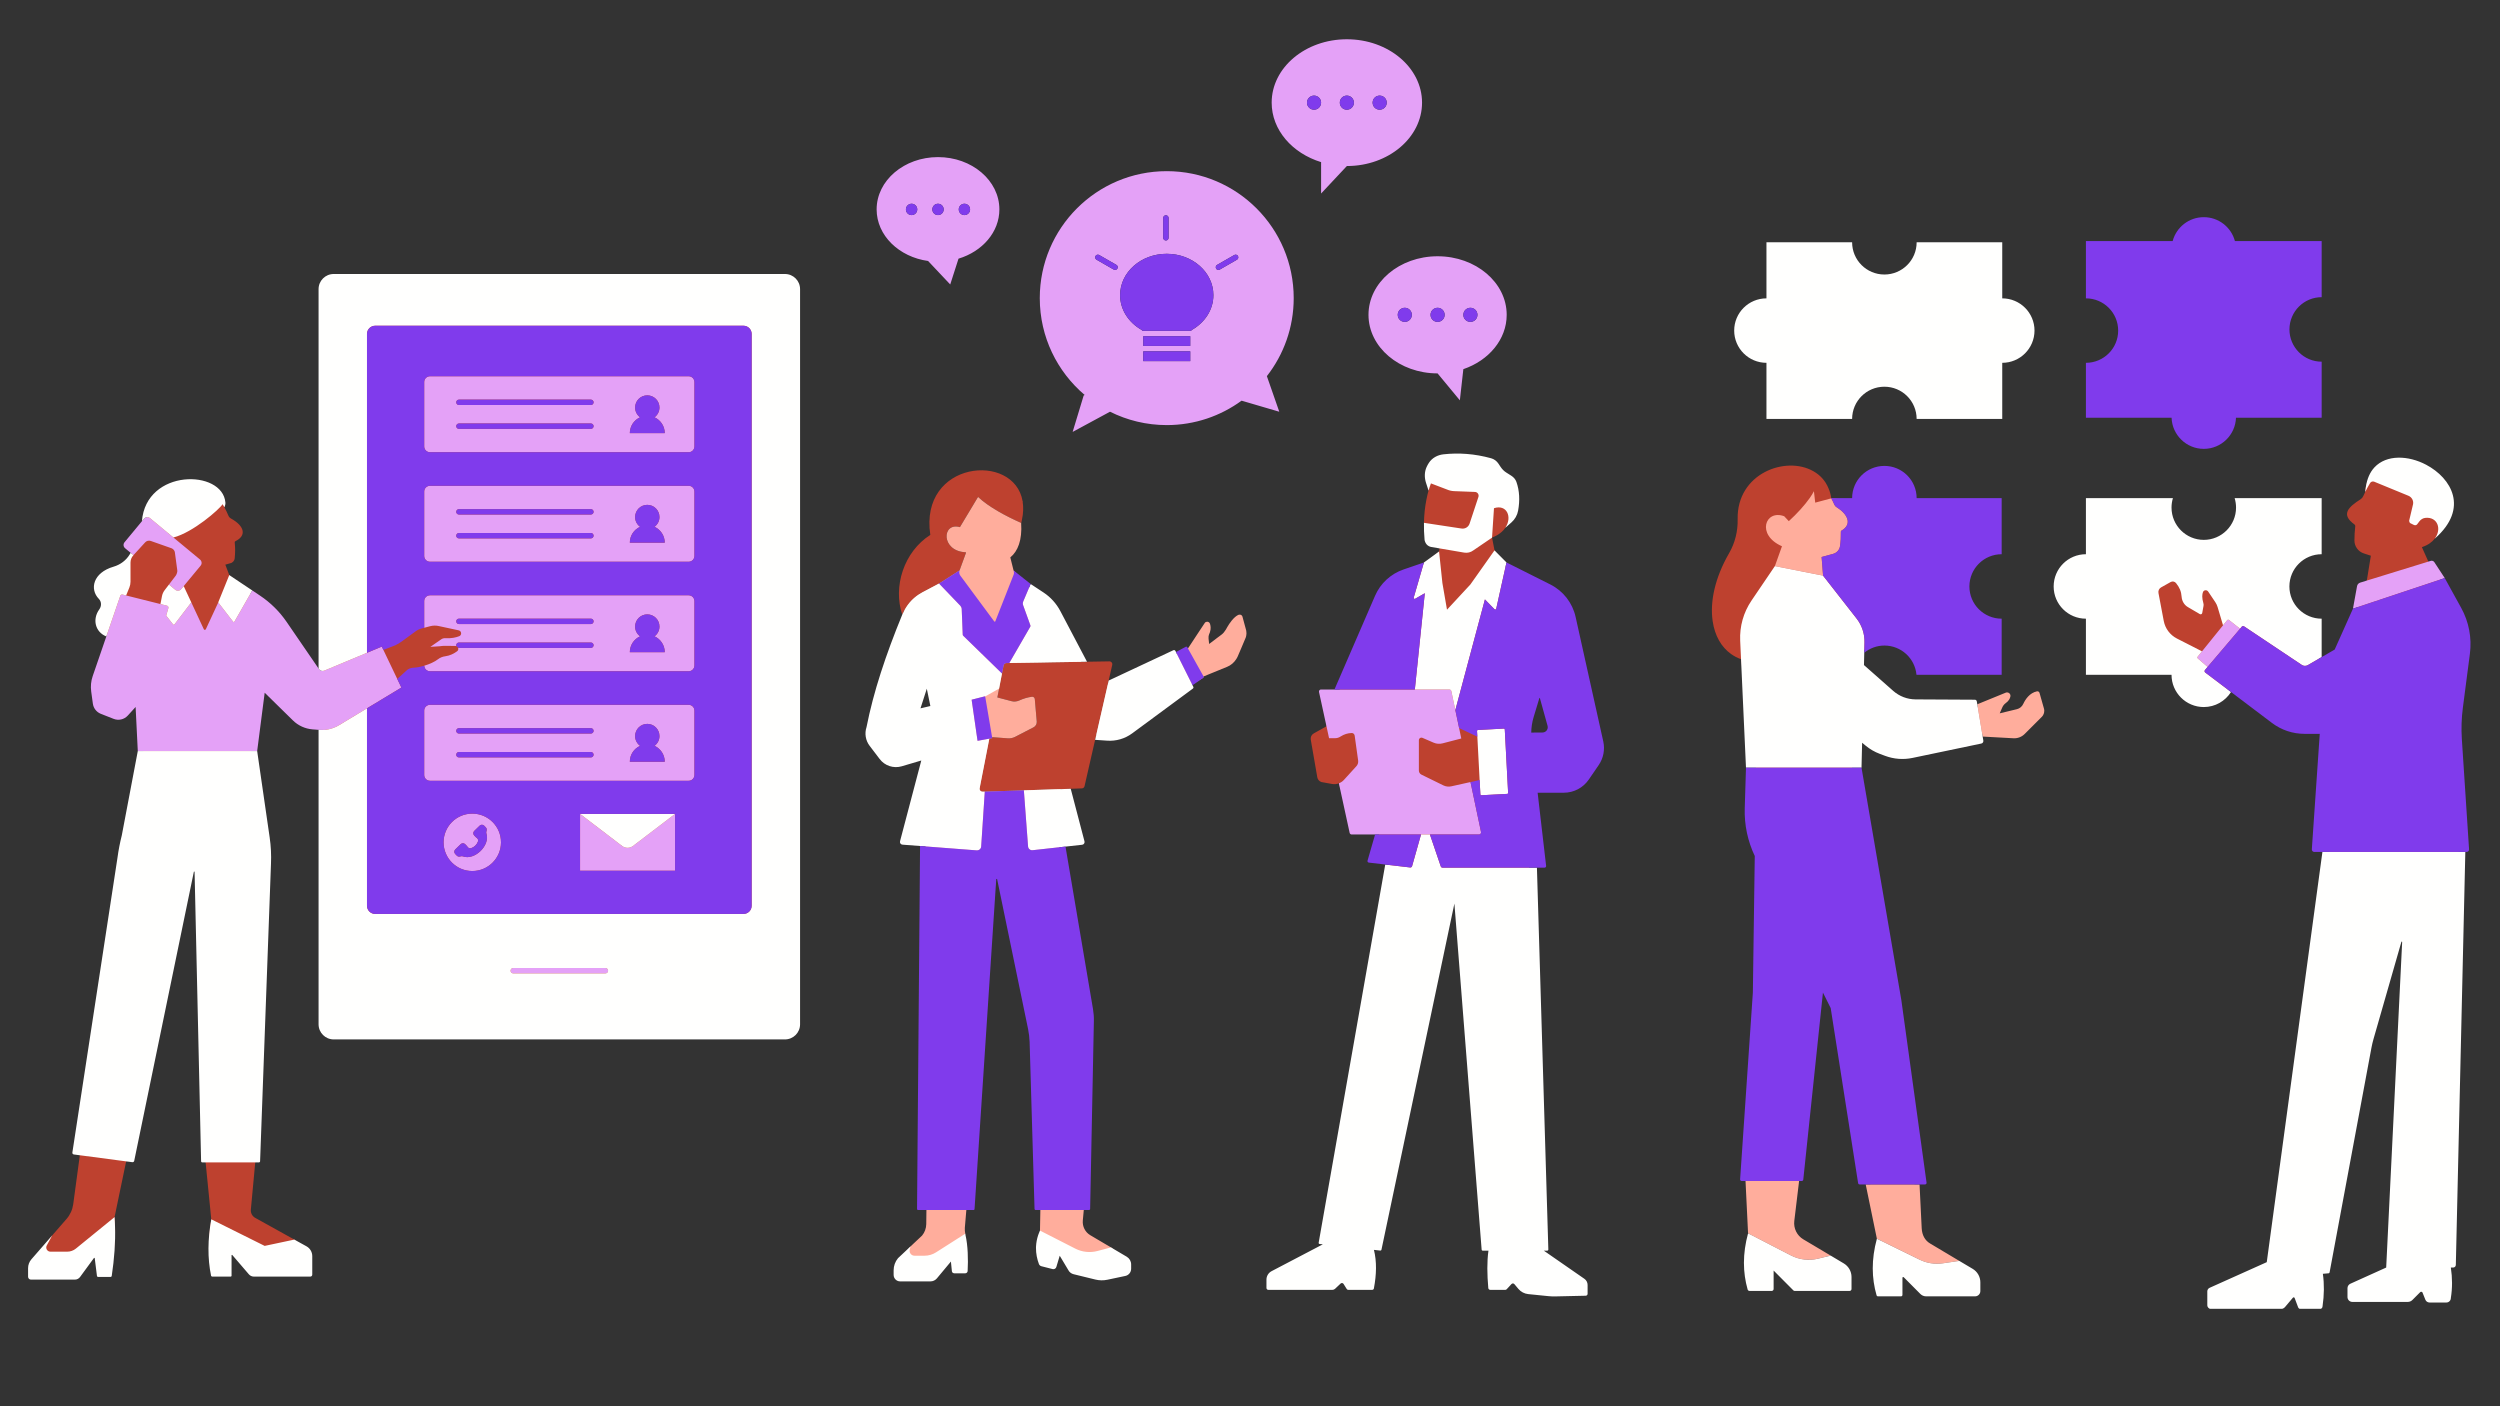 <svg xmlns="http://www.w3.org/2000/svg" xmlns:xlink="http://www.w3.org/1999/xlink" width="1920" zoomAndPan="magnify" viewBox="0 0 1440 810" height="1080" preserveAspectRatio="xMidYMid meet" version="1.0"><rect x="0" y="0" width="1440" height="810" fill="#333333" stroke="none"/><defs><clipPath id="a67fabecec"><path d="M 52 22.617 L 1409 22.617 L 1409 561 L 52 561 Z M 52 22.617 " clip-rule="nonzero"/></clipPath><clipPath id="3ad7d47c40"><path d="M 16 139 L 1421 139 L 1421 753.867 L 16 753.867 Z M 16 139 " clip-rule="nonzero"/></clipPath></defs><path fill="#be412f" d="M 556.273 318.113 C 556.336 318.203 556.367 318.234 556.43 318.359 L 552.73 328.488 C 552.699 328.488 552.699 328.52 552.699 328.551 L 540.891 336.102 L 531.137 341.262 C 531.074 341.293 530.98 341.355 530.918 341.414 C 526.691 343.684 523.305 347.195 521.035 351.359 C 521.035 351.359 521.035 351.391 521.004 351.391 C 520.633 352.168 520.199 352.852 519.855 353.66 C 519.793 353.781 519.762 353.906 519.699 354.031 C 514.262 337.906 520.633 317.801 535.859 308.105 C 529.395 265.383 584.145 260.191 589.023 288.688 L 589.117 288.75 L 589.086 289.215 C 589.52 292.227 589.457 295.586 588.648 299.312 C 588.555 299.809 588.434 300.309 588.309 300.836 C 588.277 300.961 588.277 301.086 588.246 301.238 L 588.215 301.301 L 588.184 301.332 L 588.184 301.207 C 579.516 297.355 569.539 292.074 563.355 286.23 L 552.918 303.633 C 542.477 300.617 541.824 317.461 556.273 318.113 Z M 639.078 380.941 L 626.121 381.156 L 622.672 381.219 L 606.609 381.469 L 598.871 381.625 L 581.348 381.902 L 579.73 381.934 C 579.078 381.934 578.52 382.309 578.242 382.867 C 578.211 382.93 578.18 382.992 578.148 383.051 C 578.148 383.113 578.086 383.176 578.086 383.27 L 577.246 387.496 L 577.246 387.527 L 577.152 387.93 L 575.754 395.172 L 575.477 396.633 L 575.195 398.09 L 574.48 401.727 L 582.746 403.902 C 584.238 404.305 585.793 404.059 587.188 403.438 C 589.551 402.348 591.973 401.664 594.398 401.324 C 595.238 401.23 595.984 401.852 596.047 402.691 L 597.164 415.586 C 597.289 416.984 596.543 418.32 595.301 418.941 L 584.672 424.441 C 583.398 425.094 581.969 425.371 580.539 425.281 L 571.438 424.598 L 571.496 424.938 C 571.527 425.062 571.438 425.188 571.312 425.219 L 569.852 425.465 L 564.508 452.84 L 564.383 453.555 L 564.289 454.051 C 564.07 455.078 564.879 456.012 565.906 456.012 L 566.09 456.012 L 567.242 455.98 L 589.738 455.234 L 608.133 454.613 L 610.68 454.551 L 610.711 454.551 L 616.738 454.332 L 623.109 454.113 C 623.887 454.113 624.539 453.586 624.695 452.84 L 630.785 426.148 L 631.469 423.199 L 638.055 394.395 L 638.055 394.363 L 638.582 392 L 640.664 382.93 C 640.883 381.934 640.137 380.969 639.078 380.941 Z M 1173.801 400.172 C 1173.617 399.551 1172.992 399.117 1172.34 399.242 C 1168.055 400.109 1167.309 404.43 1166.129 406.977 C 1165.414 408.469 1164.105 409.621 1162.492 409.992 L 1150.438 411.703 L 1152.332 406.855 C 1152.766 405.859 1153.418 404.988 1154.289 404.367 C 1156.121 403.062 1156.648 402.254 1156.867 401.043 C 1157.117 399.551 1156.34 399.148 1154.91 399.738 L 1139.188 407.227 L 1137.82 407.879 L 1137.539 406.203 C 1137.449 405.672 1136.98 405.27 1136.422 405.27 L 1102.305 405.641 C 1097.582 405.609 1093.016 403.871 1089.441 400.734 L 1071.355 383.082 L 1071.512 376 C 1074.711 373.453 1082.977 368.852 1087.391 368.852 C 1097.055 368.852 1105.008 376.215 1105.879 385.695 L 1150.125 386.066 L 1150.934 358.66 C 1140.68 358.66 1131.855 348.75 1131.855 338.496 C 1131.855 328.211 1139.375 316.434 1149.629 316.434 L 1149.875 289.152 L 1101.094 289.027 C 1101.062 278.742 1095.625 271.008 1085.371 271.008 C 1075.117 271.008 1068.777 278.277 1068.746 288.562 L 1054.801 286.914 C 1054.488 284.852 1053.973 282.965 1053.211 281.262 C 1051.41 276.816 1048.301 273.555 1044.48 271.41 C 1028.539 262.305 1000.324 272.715 1000.887 299.062 C 1001.039 305.93 999.395 312.676 995.977 318.609 C 987.652 332.996 984.875 346.832 986.496 357.82 C 987.711 366.082 991.426 372.707 997.148 376.746 C 998.875 377.965 1000.762 378.977 1002.844 379.695 L 1011.418 441.594 L 1009.832 464.898 C 1009.555 474.438 1011.543 483.852 1015.613 492.457 L 1014.402 571.691 L 1005.422 676.25 C 1005.391 676.777 1005.793 677.184 1006.293 677.184 L 1008.527 677.184 L 1008.496 680.258 L 1032.953 680.258 L 1033.074 678.703 L 1034.629 678.703 C 1035.062 678.703 1035.438 678.363 1035.5 677.93 L 1047.992 565.852 L 1058.246 579.895 L 1072.445 678.953 C 1072.539 679.418 1072.91 679.73 1073.344 679.73 L 1076.824 679.73 L 1077.355 682.246 L 1102.801 682.246 L 1102.676 680.754 L 1105.785 680.754 C 1106.344 680.754 1106.777 680.289 1106.688 679.73 L 1090.996 578.281 L 1066.355 443.984 L 1070.578 423.852 L 1072.57 425.465 C 1075.023 427.516 1077.789 429.102 1080.742 430.219 L 1086.18 432.984 C 1091.211 434.852 1096.68 435.285 1101.961 434.168 L 1139.809 426.398 C 1140.586 426.242 1141.082 425.496 1140.957 424.719 L 1140.586 422.391 L 1141.703 422.453 L 1158.887 423.445 C 1161.281 423.57 1163.641 422.699 1165.352 420.992 L 1174.051 412.633 C 1175.293 411.391 1175.758 409.559 1175.293 407.848 Z M 1059.301 728.297 L 1051.441 723.977 L 1051.41 723.977 L 1047.184 725.004 C 1041.93 726.277 1036.402 725.625 1031.617 723.168 L 1008.062 711.02 C 1004.863 722.859 1005.172 731.59 1007.969 741.348 C 1008.094 741.844 1008.559 742.184 1009.059 742.184 L 1018.969 742.156 C 1019.59 742.156 1020.117 741.656 1020.117 741.004 L 1020.43 729.539 L 1033.977 740.941 C 1034.195 741.16 1034.473 741.285 1034.785 741.285 L 1063 742.309 C 1063.621 742.309 1064.117 741.812 1064.117 741.16 L 1063.742 736.156 C 1063.742 732.926 1062.066 729.941 1059.301 728.297 Z M 1135.551 731.559 L 1127.848 726.992 L 1126.977 726.523 L 1126.945 726.523 L 1119.051 727.676 C 1114.516 728.328 1109.855 727.613 1105.723 725.594 L 1083.754 714.812 C 1080.742 726.152 1079.621 734.82 1082.355 744.297 C 1082.48 744.672 1082.793 744.891 1083.164 744.891 L 1092.984 744.891 C 1093.449 744.891 1093.789 744.516 1093.789 744.082 L 1094.723 732.926 C 1094.723 732.523 1095.188 732.336 1095.469 732.613 L 1106.438 742.898 C 1107.309 743.77 1108.488 744.266 1109.699 744.266 L 1136.172 745.199 C 1137.852 745.199 1139.188 743.863 1139.188 742.184 L 1139.188 737.121 C 1139.188 733.953 1138.285 733.207 1135.551 731.559 Z M 1418.375 377.035 C 1419.562 367.918 1417.809 358.656 1413.367 350.602 L 1405.883 334.531 L 1401.867 325.262 C 1401.422 324.578 1400.578 324.277 1399.797 324.516 L 1398.734 323.484 L 1395.004 315.145 C 1398.453 314.023 1400.902 312.25 1402.426 310.227 L 1402.715 309.934 C 1419.008 291.617 1409.98 276.816 1395.266 269.059 C 1385.074 263.684 1375.297 262.98 1368.293 270.5 C 1365.379 273.672 1362.723 277.043 1362.367 283.332 L 1362.375 283.34 C 1361.98 284.152 1361.586 284.965 1361.227 285.789 C 1360.914 286.512 1360.398 287.125 1359.734 287.551 C 1352.762 292.039 1348.043 296.23 1356.172 302.082 C 1356.488 302.312 1356.676 302.691 1356.633 303.078 C 1356.316 305.777 1356.16 308.535 1356.156 311.363 C 1356.156 314.727 1358.348 317.719 1361.547 318.766 L 1365.609 320.09 L 1363.293 334.41 L 1360.785 336.789 C 1359.852 337.078 1359.156 337.859 1358.98 338.82 L 1357.941 350.602 L 1346.879 375.707 L 1335.207 380.07 L 1334.602 358.859 C 1324.348 358.859 1314.938 347.043 1314.938 336.789 C 1314.938 326.504 1322.918 317.207 1333.172 317.207 L 1334.387 288.723 L 1290.285 289.418 C 1290.812 291.156 1291.09 292.992 1291.09 294.887 C 1291.09 305.141 1279.633 314.949 1269.379 314.949 C 1259.125 314.949 1247.379 304.883 1247.379 294.629 C 1247.379 292.734 1247.66 290.898 1248.188 289.16 L 1204.762 289.617 L 1205.781 321.512 C 1195.527 321.512 1186.902 325.262 1186.902 335.543 C 1186.902 345.797 1194.254 353.148 1204.508 353.148 L 1205.527 384.137 L 1252.473 384.137 C 1252.473 394.387 1258.297 404.18 1268.547 404.18 C 1275.152 404.18 1281.328 400.195 1284.625 394.996 L 1311.949 413.203 C 1317.348 417.281 1323.93 419.488 1330.691 419.488 L 1339.48 419.488 L 1335.934 485.57 C 1335.875 486.402 1336.531 487.105 1337.363 487.105 L 1342.031 487.105 L 1309.371 727.969 L 1275.691 743.277 C 1274.887 743.637 1274.371 744.438 1274.371 745.32 L 1274.418 749.91 C 1274.418 751.148 1275.422 752.152 1276.66 752.152 L 1311.629 752.391 C 1312.629 752.391 1313.578 751.949 1314.223 751.188 L 1321.379 743.613 C 1321.672 743.266 1322.227 743.363 1322.387 743.785 L 1324.938 750.676 C 1325.168 751.293 1325.758 751.703 1326.418 751.703 L 1333.562 752.504 C 1334.434 752.504 1335.141 751.801 1335.145 750.93 C 1336.09 744.379 1334.973 737.465 1334.121 731.539 L 1337.117 731.277 C 1337.535 731.352 1337.938 731.074 1338.016 730.656 L 1362.52 601.91 C 1362.82 600.297 1363.199 598.699 1363.652 597.121 L 1383.719 538.902 C 1383.793 538.645 1384.75 538.801 1384.738 539.07 L 1375.906 731.547 L 1356.32 740.727 C 1355.316 741.18 1354.668 742.18 1354.668 743.285 L 1353.938 745.98 C 1353.938 747.531 1355.195 748.789 1356.746 748.789 L 1384.801 747.723 C 1385.797 747.723 1386.75 747.324 1387.453 746.621 L 1394.141 742.18 C 1394.555 741.766 1395.254 741.91 1395.473 742.453 L 1397.875 747.105 C 1398.266 748.078 1399.211 748.719 1400.266 748.719 L 1406.852 748.391 C 1408.273 748.391 1409.422 747.242 1409.422 745.82 C 1410.352 740.039 1409.203 733.629 1408.301 727.699 L 1409.641 727.699 C 1410.473 727.699 1411.148 727.035 1411.168 726.207 L 1416.086 489.68 L 1416.805 489.68 C 1417.637 489.68 1418.293 488.98 1418.238 488.152 L 1414 425.383 C 1413.605 419.336 1413.797 413.266 1414.582 407.258 Z M 919.922 426.086 C 920.977 430.809 920.812 433.711 918.078 437.719 L 912.391 446.043 C 909.129 450.801 903.754 453.625 898.004 453.625 L 882.004 454.031 L 885.938 497.477 C 886 497.973 885.594 498.438 885.066 498.438 L 880.621 498.438 L 889.277 719.098 C 889.277 719.504 888.969 719.781 888.594 719.781 L 886.668 719.781 L 909.453 736.562 C 910.602 737.371 911.285 738.676 911.285 740.074 L 911.285 744.234 C 911.285 744.824 910.82 745.293 910.23 745.324 L 895.305 744.84 C 894 744.867 892.664 744.84 891.328 744.684 L 880.02 742.332 C 877.812 742.113 876.434 739.473 875.004 737.793 L 872.676 735 C 872.238 734.5 871.461 734.469 870.996 734.969 L 868.262 737.949 C 868.043 738.199 867.734 738.324 867.422 738.324 L 860.387 739.43 C 859.797 739.43 859.301 738.961 859.27 738.371 C 858.586 730.543 859.094 724.504 860.027 718.133 L 856.73 718.133 C 856.391 718.133 856.109 717.883 856.078 717.543 L 838.062 511.207 L 793.562 717.699 C 793.5 717.977 793.223 718.195 792.941 718.164 L 789.246 717.762 C 790.922 724.566 791.422 732.227 789.961 740.027 C 789.961 740.586 789.496 741.055 788.938 741.055 L 777.512 741.781 C 777.172 741.781 776.859 741.594 776.676 741.285 L 774.074 738.09 C 773.699 737.5 772.863 737.406 772.363 737.871 L 768.684 740.926 C 768.277 741.297 767.75 741.516 767.191 741.516 L 731.609 742.012 C 731.02 742.012 730.523 741.516 730.523 740.926 L 730.355 737.781 C 730.355 735.73 731.504 733.867 733.309 732.934 L 764.375 716.594 L 762.445 716.375 C 762.137 716.344 761.887 716.035 761.949 715.691 L 801.23 495.809 L 791.379 494.594 C 790.82 494.562 790.445 494 790.602 493.473 L 795.027 478.047 L 780.605 478.371 C 780.078 478.371 779.582 478 779.457 477.441 L 771.199 451.195 C 770.574 451.426 769.93 451.582 769.27 451.648 C 768.609 451.715 767.934 451.691 767.254 451.566 L 762.836 450.766 L 761.094 450.449 C 760.441 450.234 759.895 449.828 759.484 449.309 C 759.129 448.867 758.871 448.352 758.77 447.777 L 757.191 438.656 L 755 426.051 C 754.75 424.609 755.438 423.168 756.711 422.457 L 764.047 418.348 L 764.051 418.352 L 762.359 399.59 C 762.172 398.844 762.73 398.16 763.477 398.16 L 771.246 398.16 L 793.332 344.195 C 796.41 337.078 802.375 331.578 809.707 329.062 L 819.887 325 L 828.898 317.676 L 828.902 317.668 L 828.902 317.664 L 829.203 315.883 L 829.211 315.887 L 829.211 315.875 L 825.426 313.715 C 824.895 313.621 824.43 313.465 823.965 313.215 C 822.969 312.688 822.223 311.758 821.852 310.699 C 821.812 310.578 821.789 310.465 821.75 310.352 C 821.789 310.461 821.805 310.578 821.84 310.688 C 821.801 310.578 821.789 310.457 821.75 310.348 C 821.672 310.105 821.582 309.863 821.539 309.613 C 821.383 307.965 821.293 306.316 821.23 304.672 C 821.168 303.023 820.695 302.559 820.199 301.145 C 820.285 296.438 820.789 291.91 821.637 287.684 C 821.984 285.922 822.375 284.203 822.84 282.566 L 822.809 282.535 L 822.441 277.754 C 821.477 274.77 821.77 273.727 823.074 270.867 C 823.449 270.059 823.883 269.254 824.379 268.477 C 826.215 265.617 829.383 263.906 832.77 263.535 C 841.594 262.57 847.711 262.633 857.219 265.246 C 858.961 265.742 860.453 266.859 861.445 268.383 L 862.566 270.059 C 863.59 271.582 864.676 272.672 865.953 273.477 L 868.809 275.312 C 870.145 276.152 871.234 277.363 871.762 278.824 C 873.594 283.949 874.012 287.602 872.922 293.539 C 872.457 296.148 872.207 298.582 870.219 300.32 L 867.312 303.645 L 867.066 303.984 C 865.562 306.219 863.059 308.266 859.414 309.645 L 859.414 309.629 L 859.414 309.691 L 860.844 317.023 L 866.367 325.973 L 890.168 339.449 C 897.562 343.176 902.906 350.012 904.711 358.125 Z M 894.387 420.043 L 886.875 398.129 C 886.875 398.098 886.875 398.066 886.844 398.066 C 886.75 398.008 886.656 398.035 886.625 398.129 L 880.438 414.203 C 879.535 417.094 879.133 420.074 879.07 423.059 L 891.496 423.898 C 893.484 423.867 894.914 421.969 894.387 420.043 Z M 440.297 163.859 L 198.656 166.91 C 193.848 166.91 189.945 170.812 189.945 175.625 L 185.875 391.809 L 157.109 353.809 L 132.059 331.246 L 129.793 325.25 L 132.535 324.453 C 133.969 324.219 135.051 323.031 135.188 321.586 C 135.492 318.418 135.539 315.734 135.199 312.426 C 135.168 312.133 135.336 311.848 135.602 311.719 C 142.027 308.605 141.059 303.066 132.984 298.637 C 132.367 298.297 131.871 297.762 131.605 297.113 C 130.91 295.422 130.102 293.766 129.219 292.141 C 129.66 291.332 129.297 290.352 129.223 289.414 C 127.664 270.172 87.98 272.922 83.91 300.867 L 72.672 311.758 C 71.816 312.793 71.961 314.328 72.996 315.184 L 76.133 318.645 L 75.895 319.043 C 73.754 322.633 68.852 326.91 64.883 328.227 C 54.027 331.84 53.316 339.605 58.57 345.008 C 60.09 346.57 60.414 349.008 59.09 350.738 C 54.699 356.488 55.785 362.996 62.387 365.605 L 55.121 388.25 C 54.145 391.09 53.848 394.117 54.254 397.094 L 55.219 404.141 C 55.582 406.773 57.336 409.004 59.809 409.977 L 65.883 412.059 C 68.719 413.176 71.949 412.422 74 410.168 L 79.93 403.332 L 82.586 433.188 L 73.809 481.242 C 72.746 485.426 71.926 489.668 71.352 493.949 L 42.586 663.297 C 42.504 663.836 42.879 664.332 43.418 664.402 L 45.98 665.426 L 42.18 693.621 C 41.754 696.762 40.422 699.711 38.34 702.102 L 30.004 711.672 L 19.062 725.77 C 17.828 727.184 17.152 729 17.152 730.875 L 16.789 734.617 C 16.789 735.523 17.527 736.262 18.438 736.262 L 42.324 736.328 C 43.504 736.328 44.613 735.766 45.309 734.812 L 54.473 723.734 C 54.613 723.543 54.914 723.621 54.945 723.855 L 56.961 733.906 C 57.004 734.242 57.289 734.496 57.629 734.496 L 63.09 734.27 L 63.098 734.27 C 63.434 734.27 63.723 734.02 63.77 733.688 C 65.562 721.723 66.918 711.547 65.984 701.047 L 72.664 668.949 L 75.887 668.398 C 76.391 668.465 76.859 668.133 76.961 667.637 L 110.16 498.992 C 110.211 498.746 115.379 499.316 113.98 500.465 L 116.387 668.324 C 116.395 668.691 116.691 668.984 117.059 668.984 L 118.434 669.539 L 121.695 702.32 C 119.648 713.734 120.645 722.691 122.777 732.953 C 122.941 733.098 123.094 733.238 123.258 733.383 L 131.125 734.105 C 131.383 734.105 131.594 733.895 131.594 733.641 L 133.16 721.133 C 133.316 721.082 133.34 721.074 133.5 721.023 L 144.332 732.867 C 145.051 733.703 146.098 734.184 147.203 734.184 L 177.305 734.031 C 177.922 734.031 178.422 733.531 178.422 732.914 L 178.996 724.688 L 178.996 724.676 C 178.996 722.344 177.734 720.195 175.699 719.059 L 175.266 718.82 L 175.238 718.82 L 169.547 714.004 L 146.984 701.477 C 145.289 700.535 144.309 698.68 144.488 696.746 L 147.02 669.539 L 148.625 668.766 C 148.984 668.766 149.281 668.48 149.297 668.117 L 152.387 498.027 C 152.605 493 152.355 487.961 151.633 482.98 L 144.309 431.32 L 151.758 395.82 L 169.598 411.684 C 172.648 414.68 176.66 416.5 180.926 416.828 L 186.008 419.637 L 197.48 574.91 C 197.48 579.723 201.379 583.621 206.191 583.621 L 443.598 586.289 C 448.406 586.289 452.309 582.391 452.309 577.578 L 449.012 172.57 C 449.012 167.758 445.109 163.859 440.297 163.859 Z M 440.297 163.859 " fill-opacity="1" fill-rule="nonzero"/><path fill="#ffad9c" d="M 647.875 724.352 C 647.844 724.352 647.844 724.32 647.812 724.289 L 645.23 722.766 L 639.918 718.508 L 628.02 711.484 C 625.066 709.746 623.387 706.453 623.699 703.004 L 624.258 696.977 L 626.402 695.918 C 626.773 695.918 627.086 695.609 627.086 695.234 L 626.773 590.023 C 626.836 587.633 626.652 585.238 626.246 582.879 L 610.215 488.016 L 609.594 484.285 L 619.164 483.23 C 620.125 483.137 620.777 482.203 620.531 481.242 L 610.711 454.551 L 610.68 454.551 L 608.133 454.613 L 589.738 455.234 L 567.242 455.98 L 566.09 456.012 L 565.906 456.012 C 564.879 456.012 564.07 455.078 564.289 454.051 L 564.383 453.555 L 564.508 452.84 L 569.852 425.465 L 571.312 425.219 C 571.438 425.188 571.527 425.062 571.496 424.938 L 571.438 424.598 L 580.539 425.281 C 581.969 425.371 583.398 425.094 584.672 424.441 L 595.301 418.941 C 596.543 418.32 597.289 416.984 597.164 415.586 L 596.047 402.691 C 595.984 401.852 595.238 401.23 594.398 401.324 C 591.973 401.664 589.551 402.348 587.188 403.438 C 585.793 404.059 584.238 404.305 582.746 403.902 L 574.48 401.727 L 575.195 398.09 L 575.477 396.633 L 575.754 395.172 L 577.152 387.93 L 577.246 387.527 L 577.246 387.496 L 578.086 383.27 C 578.086 383.176 578.148 383.113 578.148 383.051 C 578.18 382.992 578.211 382.93 578.242 382.867 C 578.52 382.309 579.078 381.934 579.73 381.934 L 581.348 381.902 L 598.871 381.625 L 606.609 381.469 L 622.672 381.219 L 609.594 354.031 C 608.164 351.359 606.734 348.562 604.59 346.48 C 604.156 346.047 603.719 345.641 603.254 345.238 C 602.352 344.461 601.359 343.715 600.363 343.062 L 592.75 338.465 L 592.191 338.121 L 583.801 328.551 L 581.938 321.062 C 586.289 317.551 588.836 311.09 588.184 301.332 L 588.184 301.207 C 579.516 297.355 569.539 292.074 563.355 286.23 L 552.918 303.633 C 542.477 300.617 541.824 317.461 556.273 318.113 C 556.336 318.203 556.367 318.234 556.43 318.359 L 552.73 328.488 C 552.699 328.488 552.699 328.52 552.699 328.551 L 540.891 336.102 L 531.137 341.262 C 531.074 341.293 531.012 341.324 530.949 341.383 L 530.918 341.414 C 526.691 343.684 523.305 347.195 521.035 351.359 C 521.035 351.391 521.004 351.391 521.004 351.422 C 521.191 352.105 521.41 352.758 521.629 353.41 C 512.18 376.402 505.594 397.285 501.711 417.262 C 500.469 420.961 501.148 425.031 503.512 428.105 L 509.262 435.656 C 512.211 439.574 516.16 440.598 520.883 439.199 L 532.129 435.875 L 520.664 482.793 C 520.383 483.758 521.066 484.723 522.062 484.781 L 533.156 485.559 L 533.125 487.547 L 529.457 695.047 C 529.457 695.391 529.738 695.672 530.078 695.672 L 533.621 696.977 L 533.527 705.055 C 533.496 707.477 532.656 709.84 531.105 711.703 L 524.453 717.949 L 518.52 725.004 C 516.871 726.992 516.625 728.328 516.625 730.875 L 516.625 733.484 C 516.625 735.566 518.301 737.246 520.352 737.246 L 535.113 736.965 C 535.484 736.965 535.828 736.934 536.168 736.84 C 536.262 736.84 536.324 736.777 536.418 736.777 C 536.664 736.688 536.945 736.625 537.195 736.5 C 537.848 736.188 538.406 735.754 538.871 735.195 L 548.285 724.352 L 549.344 731.59 C 549.375 731.93 549.531 732.242 549.777 732.461 C 549.965 732.645 550.184 732.707 550.398 732.738 C 550.492 732.77 550.586 732.801 550.68 732.801 L 554.5 732.117 C 555.215 732.117 555.805 731.559 555.867 730.844 C 556.242 724.07 557.203 717.824 555.805 711.828 C 555.746 711.578 555.992 710.926 555.992 710.648 L 555.992 710.617 C 555.746 709.496 555.684 708.348 555.746 707.199 L 556.613 696.977 L 559.535 695.516 C 559.848 695.516 560.125 695.266 560.125 694.957 L 573.672 502.992 C 573.703 502.711 574.141 502.68 574.199 502.961 L 597.504 590.77 C 598.004 593.227 598.281 595.711 598.375 598.195 L 596.727 694.77 C 596.758 695.141 597.039 695.422 597.414 695.422 L 599.246 696.977 L 599.027 708.812 C 598.809 709.25 599.309 709.871 599.152 710.336 C 598.965 710.77 598.809 711.207 598.656 711.672 C 597.879 713.879 597.504 715.961 597.441 718.012 C 597.441 718.32 597.414 718.602 597.414 718.914 C 597.383 722.27 598.098 724.473 599.121 727.301 C 599.371 727.922 599.93 728.391 600.613 728.574 L 605.461 729.973 C 606.391 730.223 607.355 729.633 607.605 728.699 L 610.371 721.18 L 615.809 730.285 C 616.43 731.496 617.547 732.367 618.883 732.676 L 630.379 735.723 C 632.648 736.281 635.008 736.312 637.309 735.816 L 647.406 734.012 C 649.363 733.609 650.328 733.207 650.328 731.188 L 650.328 728.699 C 650.328 726.93 649.395 725.281 647.875 724.352 Z M 528.492 409.621 L 534.086 393.246 L 537.848 408.004 Z M 550.555 732.801 L 550.68 732.801 L 550.68 732.832 C 550.617 732.832 550.586 732.801 550.555 732.801 Z M 588.648 299.312 C 588.555 299.934 588.434 300.586 588.246 301.238 C 588.277 301.086 588.277 300.961 588.309 300.836 C 588.434 300.309 588.555 299.809 588.648 299.312 Z M 717.879 363.695 C 718.004 364.473 718.004 365.219 717.848 365.992 C 717.754 366.398 717.723 366.832 717.539 367.238 L 715.301 372.551 L 712.938 378.082 C 712.691 378.672 712.348 379.23 712.008 379.758 C 710.762 381.684 708.961 383.238 706.785 384.109 L 696.438 388.336 L 693.27 389.641 L 693.113 389.734 C 693.238 389.98 693.176 390.262 692.961 390.418 L 686.621 394.113 L 686.277 394.301 L 686.715 395.172 C 686.898 395.543 686.809 395.98 686.465 396.227 L 647.934 422.516 C 645.887 424.066 643.305 424.844 640.695 424.656 L 631.469 423.199 L 638.055 394.395 L 638.055 394.363 L 675.902 375.844 C 676.336 375.656 676.801 375.844 677.02 376.246 L 677.359 376.898 L 677.859 376.559 L 682.582 373.422 C 682.828 373.297 683.141 373.391 683.266 373.637 L 684.258 373.512 L 689.543 365.465 L 693.922 358.848 C 694.203 358.383 694.668 358.195 695.133 358.133 C 695.414 358.102 695.695 358.133 695.973 358.227 C 696.348 358.383 696.688 358.629 696.875 359.098 C 696.906 359.188 696.938 359.344 697 359.469 C 697.371 360.648 697.527 362.203 696.969 363.941 C 696.844 364.379 696.719 364.812 696.469 365.25 C 696.348 365.496 696.316 365.746 696.254 365.992 C 696.129 366.461 696.066 366.957 696.129 367.453 C 696.129 367.609 696.098 367.797 696.129 367.953 L 696.469 370.934 L 700.883 367.578 L 703.586 365.559 C 704.582 364.812 705.355 363.852 706.008 362.762 C 706.07 362.668 706.133 362.605 706.195 362.484 C 706.383 362.141 706.602 361.707 706.848 361.301 C 708.277 358.848 710.547 355.523 713.219 354.188 C 713.344 354.125 713.469 354.125 713.621 354.094 C 713.965 354 714.336 354 714.68 354.125 C 715.145 354.312 715.516 354.715 715.672 355.242 L 717.816 363.168 C 717.879 363.352 717.848 363.508 717.879 363.695 Z M 1176.082 412.902 L 1166.211 422.77 C 1164.508 424.477 1162.156 425.375 1159.746 425.242 L 1142.016 424.266 L 1141.711 422.449 L 1139.18 407.246 L 1138.918 405.664 L 1155.289 398.977 C 1156.711 398.398 1158.27 399.59 1158.004 401.105 C 1157.793 402.316 1157.078 403.73 1155.266 405.023 C 1154.395 405.645 1153.73 406.527 1153.305 407.508 L 1151.84 410.883 L 1161.766 408.477 C 1163.383 408.086 1164.695 406.957 1165.395 405.449 C 1166.578 402.898 1169.027 399.078 1173.332 398.195 C 1173.969 398.066 1174.59 398.508 1174.77 399.133 L 1177.32 408.133 C 1177.805 409.832 1177.328 411.656 1176.082 412.902 Z M 1038.699 713.848 L 1054.484 723.23 L 1051.441 723.977 L 1051.41 723.977 L 1047.184 725.004 C 1041.93 726.277 1036.402 725.625 1031.617 723.168 L 1008.062 711.02 L 1006.883 710.398 L 1005.422 680.258 L 1036.277 680.258 L 1033.512 703.281 C 1033.016 707.508 1035.035 711.672 1038.699 713.848 Z M 1111.719 716.238 L 1128.562 726.277 L 1126.977 726.523 L 1126.945 726.523 L 1119.051 727.676 C 1114.516 728.328 1109.855 727.613 1105.723 725.594 L 1083.754 714.812 L 1081.082 713.504 L 1074.648 682.246 L 1105.66 682.246 L 1106.902 707.539 C 1107.121 711.426 1108.77 714.5 1111.719 716.238 Z M 1060.633 305.688 C 1060.457 305.789 1060.336 305.984 1060.336 306.188 C 1060.352 309.23 1060.301 311.848 1059.809 314.777 C 1059.465 316.824 1057.906 318.469 1055.902 319.016 L 1049.242 320.836 L 1050.09 331.566 L 1035.664 328.707 L 1033.008 328.18 L 1022.336 326.066 L 1024.27 320.652 L 1026.41 314.645 C 1011.418 308.074 1016.777 293.262 1027.699 297.355 L 1030.355 300.184 C 1035.16 295.805 1039.508 290.973 1042.371 286.914 C 1043.387 285.473 1044.227 284.125 1044.82 282.938 L 1045.27 286.914 L 1045.566 289.523 L 1054.816 287.043 C 1054.816 287.047 1054.82 287.051 1054.82 287.051 C 1055.469 288.266 1056.078 289.488 1056.621 290.734 C 1056.875 291.316 1057.305 291.793 1057.848 292.125 C 1063.891 295.848 1067.352 301.816 1060.633 305.688 Z M 1060.633 305.688 " fill-opacity="1" fill-rule="nonzero"/><g clip-path="url(#a67fabecec)"><path fill="#e4a1f7" d="M 672.043 98.59 C 631.652 98.59 598.91 131.332 598.91 171.723 C 598.91 194.082 608.957 214.082 624.766 227.5 L 624.191 227.82 L 617.84 248.789 L 639.363 237.145 C 649.203 242.066 660.293 244.855 672.043 244.855 C 688.168 244.855 703.062 239.625 715.152 230.785 L 715.156 230.789 L 736.863 237.16 L 729.719 216.66 C 739.395 204.258 745.176 188.672 745.176 171.723 C 745.176 131.332 712.434 98.59 672.043 98.59 Z M 670.004 125.543 C 670.004 124.684 670.699 123.988 671.559 123.988 C 672.414 123.988 673.109 124.684 673.109 125.543 L 673.109 136.969 C 673.109 137.828 672.414 138.523 671.559 138.523 C 670.699 138.523 670.004 137.828 670.004 136.969 Z M 643.621 154.695 C 643.332 155.195 642.809 155.473 642.27 155.473 C 642.008 155.473 641.742 155.406 641.5 155.27 L 631.59 149.578 C 630.848 149.152 630.59 148.203 631.016 147.457 C 631.438 146.711 632.391 146.453 633.137 146.883 L 643.047 152.574 C 643.789 153 644.047 153.949 643.621 154.695 Z M 685.586 207.996 L 658.5 207.996 L 658.5 202.375 L 685.586 202.375 Z M 685.586 199.27 L 658.5 199.27 L 658.5 193.641 L 685.586 193.641 Z M 686.652 189.949 C 686.402 190.094 686.223 190.312 686.055 190.535 L 658.031 190.535 C 657.863 190.312 657.684 190.094 657.434 189.949 C 650.059 185.707 645.168 178.363 645.168 169.992 C 645.168 156.844 657.199 146.188 672.043 146.188 C 686.887 146.188 698.918 156.844 698.918 169.992 C 698.918 178.363 694.027 185.707 686.652 189.949 Z M 712.496 149.578 L 702.59 155.27 C 702.344 155.406 702.078 155.473 701.816 155.473 C 701.277 155.473 700.754 155.195 700.469 154.695 C 700.039 153.949 700.297 153 701.039 152.574 L 710.949 146.883 C 711.695 146.457 712.645 146.711 713.07 147.457 C 713.5 148.203 713.242 149.152 712.496 149.578 Z M 828.051 147.609 C 806.07 147.609 788.25 162.715 788.25 181.344 C 788.25 199.977 806.07 215.078 828.051 215.078 L 840.879 230.59 L 842.887 212.637 L 842.887 212.633 C 857.516 207.645 867.855 195.527 867.855 181.344 C 867.855 162.715 850.035 147.609 828.051 147.609 Z M 809.152 185.406 C 806.91 185.406 805.09 183.59 805.09 181.344 C 805.09 179.102 806.91 177.281 809.152 177.281 C 811.395 177.281 813.215 179.102 813.215 181.344 C 813.215 183.59 811.395 185.406 809.152 185.406 Z M 828.051 185.406 C 825.809 185.406 823.988 183.59 823.988 181.344 C 823.988 179.102 825.809 177.281 828.051 177.281 C 830.293 177.281 832.113 179.102 832.113 181.344 C 832.113 183.59 830.293 185.406 828.051 185.406 Z M 846.949 185.406 C 844.707 185.406 842.887 183.59 842.887 181.344 C 842.887 179.102 844.707 177.281 846.949 177.281 C 849.191 177.281 851.012 179.102 851.012 181.344 C 851.012 183.59 849.191 185.406 846.949 185.406 Z M 760.965 93.391 L 760.953 93.395 L 760.953 111.465 L 775.789 95.633 C 799.707 95.633 819.098 79.289 819.098 59.125 C 819.098 38.961 799.707 22.617 775.789 22.617 C 751.871 22.617 732.48 38.961 732.48 59.125 C 732.48 74.891 744.359 88.281 760.965 93.391 Z M 794.688 55.062 C 796.93 55.062 798.75 56.883 798.75 59.125 C 798.75 61.367 796.93 63.188 794.688 63.188 C 792.445 63.188 790.625 61.367 790.625 59.125 C 790.625 56.883 792.445 55.062 794.688 55.062 Z M 775.789 55.062 C 778.031 55.062 779.852 56.883 779.852 59.125 C 779.852 61.367 778.031 63.188 775.789 63.188 C 773.547 63.188 771.727 61.367 771.727 59.125 C 771.727 56.883 773.547 55.062 775.789 55.062 Z M 756.891 55.062 C 759.133 55.062 760.953 56.883 760.953 59.125 C 760.953 61.367 759.133 63.188 756.891 63.188 C 754.648 63.188 752.828 61.367 752.828 59.125 C 752.828 56.883 754.648 55.062 756.891 55.062 Z M 540.289 90.492 C 520.766 90.492 504.938 103.98 504.938 120.621 C 504.938 135.617 517.801 148.02 534.633 150.332 L 534.613 150.363 L 547.332 163.859 L 552.102 148.992 C 565.809 144.848 575.645 133.727 575.645 120.621 C 575.645 103.98 559.816 90.492 540.289 90.492 Z M 525.078 123.891 C 523.273 123.891 521.809 122.43 521.809 120.621 C 521.809 118.816 523.273 117.352 525.078 117.352 C 526.883 117.352 528.348 118.816 528.348 120.621 C 528.348 122.43 526.883 123.891 525.078 123.891 Z M 540.289 123.891 C 538.484 123.891 537.02 122.43 537.02 120.621 C 537.02 118.816 538.484 117.352 540.289 117.352 C 542.098 117.352 543.562 118.816 543.562 120.621 C 543.562 122.43 542.098 123.891 540.289 123.891 Z M 555.504 123.891 C 553.699 123.891 552.234 122.43 552.234 120.621 C 552.234 118.816 553.699 117.352 555.504 117.352 C 557.309 117.352 558.773 118.816 558.773 120.621 C 558.773 122.43 557.309 123.891 555.504 123.891 Z M 72.047 315.773 C 71.012 314.914 70.867 313.379 71.723 312.344 L 81.738 300.246 L 82.973 298.754 C 83.375 298.27 83.93 298 84.508 297.918 C 85.164 297.824 85.852 297.977 86.402 298.434 L 96.762 307.012 L 98.484 308.438 L 99.883 309.594 L 104.297 313.246 L 115.281 322.34 C 115.605 322.613 115.812 322.961 115.957 323.328 C 116.273 324.129 116.188 325.059 115.602 325.77 L 111.703 330.48 L 111.672 330.52 L 105.816 337.59 L 105.355 338.145 L 104.352 339.359 C 103.496 340.395 101.961 340.539 100.926 339.68 L 97.32 336.695 L 101.289 331.5 C 101.5 331.219 101.609 330.887 101.746 330.566 C 101.758 330.535 101.777 330.508 101.789 330.48 C 102.047 329.82 102.203 329.129 102.105 328.414 L 100.738 318.23 C 100.633 317.449 100.219 316.77 99.625 316.289 C 99.359 316.078 99.07 315.891 98.742 315.777 L 98.297 315.621 L 86.852 311.59 C 85.707 311.188 84.43 311.508 83.609 312.402 L 76.879 319.773 L 75.93 318.988 L 75.266 318.438 Z M 350.262 559.129 C 350.262 559.988 349.566 560.68 348.707 560.68 L 295.629 560.68 C 294.77 560.68 294.074 559.988 294.074 559.129 C 294.074 558.27 294.77 557.574 295.629 557.574 L 348.707 557.574 C 349.566 557.574 350.262 558.27 350.262 559.129 Z M 396.676 216.73 L 247.664 216.73 C 245.828 216.73 244.344 218.215 244.344 220.051 L 244.344 257.168 C 244.344 259 245.828 260.484 247.664 260.484 L 396.676 260.484 C 398.508 260.484 399.992 259 399.992 257.168 L 399.992 220.051 C 399.992 218.215 398.508 216.73 396.676 216.73 Z M 340.355 247.031 L 264.344 247.031 C 263.484 247.031 262.789 246.336 262.789 245.48 C 262.789 244.621 263.484 243.926 264.344 243.926 L 340.355 243.926 C 341.215 243.926 341.91 244.621 341.91 245.48 C 341.91 246.336 341.215 247.031 340.355 247.031 Z M 340.355 233.289 L 264.344 233.289 C 263.484 233.289 262.789 232.594 262.789 231.734 C 262.789 230.879 263.484 230.184 264.344 230.184 L 340.355 230.184 C 341.215 230.184 341.91 230.879 341.91 231.734 C 341.91 232.594 341.215 233.289 340.355 233.289 Z M 362.777 249.5 C 362.777 245.434 365.203 241.949 368.676 240.363 C 366.949 239.086 365.816 237.051 365.816 234.734 C 365.816 230.859 368.961 227.715 372.836 227.715 C 376.715 227.715 379.859 230.859 379.859 234.734 C 379.859 237.051 378.727 239.086 377 240.363 C 380.473 241.949 382.898 245.434 382.898 249.5 Z M 396.676 279.809 L 247.664 279.809 C 245.828 279.809 244.344 281.297 244.344 283.129 L 244.344 320.246 C 244.344 322.078 245.828 323.562 247.664 323.562 L 396.676 323.562 C 398.508 323.562 399.992 322.078 399.992 320.246 L 399.992 283.129 C 399.992 281.297 398.508 279.809 396.676 279.809 Z M 340.355 310.113 L 264.344 310.113 C 263.484 310.113 262.789 309.418 262.789 308.559 C 262.789 307.699 263.484 307.008 264.344 307.008 L 340.355 307.008 C 341.215 307.008 341.91 307.699 341.91 308.559 C 341.91 309.418 341.215 310.113 340.355 310.113 Z M 340.355 296.371 L 264.344 296.371 C 263.484 296.371 262.789 295.676 262.789 294.816 C 262.789 293.957 263.484 293.262 264.344 293.262 L 340.355 293.262 C 341.215 293.262 341.91 293.957 341.91 294.816 C 341.91 295.676 341.215 296.371 340.355 296.371 Z M 362.777 312.582 C 362.777 308.512 365.203 305.031 368.676 303.445 C 366.949 302.164 365.816 300.129 365.816 297.816 C 365.816 293.938 368.961 290.793 372.836 290.793 C 376.715 290.793 379.859 293.938 379.859 297.816 C 379.859 300.129 378.727 302.164 377 303.445 C 380.473 305.031 382.898 308.512 382.898 312.582 Z M 396.676 342.891 L 247.664 342.891 C 245.828 342.891 244.344 344.375 244.344 346.211 L 244.344 361.598 L 247.789 360.688 C 249.469 360.242 251.238 360.23 252.922 360.648 L 264.195 363.07 C 265.902 363.434 266.137 365.82 264.512 366.453 C 262.582 367.211 259.969 367.797 256.691 367.586 C 255.859 367.531 255.023 367.699 254.316 368.137 L 247.887 372.59 L 253.094 372.258 C 254.332 372.066 255.586 371.98 256.84 372 L 262.133 372.07 C 262.418 372.047 262.672 372.109 262.902 372.203 C 262.832 372.027 262.789 371.84 262.789 371.637 C 262.789 370.781 263.484 370.086 264.344 370.086 L 340.355 370.086 C 341.215 370.086 341.91 370.781 341.91 371.637 C 341.91 372.496 341.215 373.191 340.355 373.191 L 264.344 373.191 C 264.156 373.191 263.988 373.145 263.82 373.086 C 264.125 373.758 264.027 374.598 263.309 375.121 C 261.539 376.422 259.199 377.672 256.469 378.016 C 254.93 378.207 253.496 378.785 252.273 379.742 C 250.418 381.191 247.402 382.555 244.371 383.461 C 244.449 385.227 245.879 386.645 247.664 386.645 L 396.676 386.645 C 398.508 386.645 399.992 385.16 399.992 383.324 L 399.992 346.211 C 399.992 344.375 398.508 342.891 396.676 342.891 Z M 340.355 359.449 L 264.344 359.449 C 263.484 359.449 262.789 358.754 262.789 357.895 C 262.789 357.035 263.484 356.344 264.344 356.344 L 340.355 356.344 C 341.215 356.344 341.91 357.035 341.91 357.895 C 341.91 358.754 341.215 359.449 340.355 359.449 Z M 362.777 375.66 C 362.777 371.594 365.203 368.109 368.676 366.523 C 366.949 365.246 365.816 363.211 365.816 360.895 C 365.816 357.02 368.961 353.875 372.836 353.875 C 376.715 353.875 379.859 357.02 379.859 360.895 C 379.859 363.211 378.727 365.246 377 366.523 C 380.473 368.109 382.898 371.594 382.898 375.66 Z M 396.676 405.969 L 247.664 405.969 C 245.828 405.969 244.344 407.457 244.344 409.289 L 244.344 446.406 C 244.344 448.238 245.828 449.723 247.664 449.723 L 396.676 449.723 C 398.508 449.723 399.992 448.238 399.992 446.406 L 399.992 409.289 C 399.992 407.457 398.508 405.969 396.676 405.969 Z M 340.355 436.273 L 264.344 436.273 C 263.484 436.273 262.789 435.578 262.789 434.719 C 262.789 433.859 263.484 433.164 264.344 433.164 L 340.355 433.164 C 341.215 433.164 341.91 433.859 341.91 434.719 C 341.91 435.578 341.215 436.273 340.355 436.273 Z M 340.355 422.531 L 264.344 422.531 C 263.484 422.531 262.789 421.836 262.789 420.977 C 262.789 420.117 263.484 419.422 264.344 419.422 L 340.355 419.422 C 341.215 419.422 341.91 420.117 341.91 420.977 C 341.91 421.836 341.215 422.531 340.355 422.531 Z M 362.777 438.742 C 362.777 434.672 365.203 431.191 368.676 429.605 C 366.949 428.324 365.816 426.289 365.816 423.977 C 365.816 420.098 368.961 416.953 372.836 416.953 C 376.715 416.953 379.859 420.098 379.859 423.977 C 379.859 426.289 378.727 428.324 377 429.605 C 380.473 431.191 382.898 434.672 382.898 438.742 Z M 364.609 487.281 L 388.836 468.812 L 388.836 501.547 L 334.113 501.547 L 334.113 468.812 L 358.34 487.281 C 360.191 488.691 362.758 488.691 364.609 487.281 Z M 272.035 468.645 C 262.902 468.645 255.5 476.047 255.5 485.18 C 255.5 494.312 262.902 501.715 272.035 501.715 C 281.168 501.715 288.57 494.312 288.57 485.18 C 288.57 476.047 281.168 468.645 272.035 468.645 Z M 266.668 493.289 C 266.27 493.145 265.84 493.105 265.434 493.242 C 264.57 493.535 263.742 493.488 263.16 492.887 L 262.184 491.887 C 261.473 491.16 261.488 489.996 262.215 489.285 L 265.348 486.234 C 266.078 485.523 267.242 485.539 267.953 486.266 L 268.926 487.266 C 269.039 487.383 269.129 487.504 269.203 487.637 C 269.637 488.418 270.531 488.809 271.379 488.527 C 272.254 488.238 273.074 487.754 273.777 487.066 C 274.48 486.383 274.984 485.574 275.297 484.711 C 275.602 483.871 275.234 482.965 274.461 482.512 C 274.332 482.434 274.211 482.34 274.102 482.227 L 273.125 481.227 C 272.414 480.496 272.43 479.332 273.16 478.621 L 276.293 475.57 C 277.02 474.859 278.184 474.875 278.895 475.605 L 279.867 476.605 C 280.453 477.203 280.48 478.031 280.164 478.891 C 280.02 479.289 280.043 479.723 280.18 480.125 C 282.453 486.926 273.41 495.738 266.668 493.289 Z M 228.82 391.078 L 231.191 396.039 L 211.383 407.992 L 195.008 417.879 C 194.973 417.898 194.938 417.914 194.902 417.934 C 193.805 418.582 192.641 419.074 191.445 419.48 C 190.02 419.961 188.555 420.316 187.051 420.438 C 186.723 420.461 186.395 420.43 186.066 420.438 C 185.457 420.453 184.844 420.484 184.23 420.438 L 183.496 420.383 L 180.062 420.117 C 175.801 419.789 171.789 417.969 168.734 414.973 L 152.461 399.008 L 152.461 399.004 L 148.129 432.617 L 79.367 432.617 L 78.113 407.215 L 73.59 412.18 C 71.535 414.434 68.305 415.184 65.469 414.07 L 58.082 411.164 C 55.609 410.191 53.855 407.957 53.492 405.324 L 52.527 398.277 C 52.121 395.305 52.418 392.273 53.395 389.434 L 61.246 366.59 L 61.703 365.254 L 69.301 343.148 C 69.48 342.625 70.027 342.328 70.562 342.461 L 72.645 342.984 L 79.613 344.73 L 90.066 347.348 L 92.414 347.938 L 96.234 348.895 C 96.473 348.953 96.66 349.102 96.801 349.281 C 97 349.543 97.094 349.875 96.996 350.215 L 95.734 354.59 L 99.719 359.68 C 99.91 359.926 100.281 359.922 100.473 359.676 L 110.188 346.969 L 117.402 362.445 C 117.629 362.934 118.328 362.934 118.555 362.441 L 125.715 347.016 L 134.266 358.094 C 134.473 358.363 134.887 358.336 135.055 358.039 L 144.141 342.129 L 145.305 340.09 L 149.766 343.07 C 155.793 347.094 160.992 352.23 165.09 358.207 L 183.496 385.066 L 183.719 385.391 C 184.238 386.145 185.102 386.535 185.977 386.473 C 186.242 386.453 186.512 386.398 186.77 386.293 L 211.383 376.012 L 219.918 372.445 L 220.832 374.363 Z M 847 450.461 L 853.066 479.242 C 853.172 479.758 852.918 480.242 852.5 480.484 C 852.324 480.586 852.133 480.656 851.918 480.656 L 778.539 480.656 C 777.988 480.656 777.512 480.273 777.395 479.734 L 771.191 451.195 L 771.188 451.184 C 772.266 450.777 773.266 450.145 774.066 449.262 L 781.305 441.301 C 782.09 440.434 782.453 439.262 782.293 438.102 L 780.289 423.703 C 780.172 422.871 779.473 422.195 778.633 422.215 C 776.344 422.262 774.207 422.926 772.211 424.207 C 771.305 424.793 770.289 425.184 769.215 425.184 L 765.535 425.184 L 764.051 418.352 L 759.75 398.574 C 759.59 397.844 760.148 397.152 760.898 397.152 L 834.812 397.152 C 835.367 397.152 835.848 397.543 835.961 398.086 L 838.27 409.027 L 840.441 419.344 L 841.691 425.371 L 830.945 428.164 C 829.234 428.621 827.418 428.488 825.789 427.785 L 819.34 425 C 818.359 424.578 817.27 425.297 817.27 426.363 L 817.27 443.836 C 817.27 444.832 817.836 445.742 818.73 446.18 L 831.352 452.371 C 832.777 453.074 834.398 453.266 835.949 452.922 Z M 1408.18 332.977 L 1405.582 333.84 L 1358.023 349.695 L 1355.301 350.602 L 1357.66 337.621 C 1357.836 336.664 1358.531 335.879 1359.465 335.59 L 1363.293 334.41 L 1398.734 323.484 L 1400.109 323.059 C 1400.887 322.82 1401.73 323.125 1402.176 323.805 Z M 1283.91 357.109 L 1290.285 362.137 L 1271.586 384.137 L 1265.965 379.281 C 1265.656 379.016 1265.613 378.551 1265.871 378.234 L 1268.352 375.164 L 1280.465 360.18 L 1282.855 357.227 C 1283.113 356.906 1283.586 356.852 1283.91 357.109 Z M 1283.91 357.109 " fill-opacity="1" fill-rule="nonzero"/></g><g clip-path="url(#3ad7d47c40)"><path fill="#fffffe" d="M 1171.875 190.406 C 1171.875 200.66 1163.547 208.984 1153.293 208.984 L 1153.293 241.301 L 1103.984 241.301 C 1103.953 231.016 1095.656 222.75 1085.402 222.75 C 1075.148 222.75 1066.852 231.016 1066.82 241.301 L 1017.477 241.301 L 1017.477 208.984 C 1007.223 208.984 998.895 200.66 998.895 190.406 C 998.895 180.152 1007.223 171.855 1017.477 171.855 L 1017.477 139.539 L 1066.82 139.539 L 1066.82 139.57 C 1066.82 149.824 1075.148 158.121 1085.402 158.121 C 1095.656 158.121 1103.984 149.824 1103.984 139.57 L 1103.984 139.539 L 1153.293 139.539 L 1153.293 171.855 C 1163.547 171.855 1171.875 180.152 1171.875 190.406 Z M 84.508 297.918 C 85.164 297.824 85.852 297.977 86.402 298.434 L 96.762 307.012 L 98.484 308.438 L 99.883 309.594 C 111.266 306.66 126.477 293.258 128.215 290.41 L 129.219 292.141 C 129.66 291.332 129.906 290.422 129.832 289.484 C 128.273 270.242 84.129 269.758 81.738 300.246 L 82.973 298.754 C 83.375 298.27 83.93 298 84.508 297.918 Z M 57.199 350.988 C 53.09 356.656 54.766 364.027 61.246 366.59 L 61.703 365.254 L 69.301 343.148 C 69.48 342.625 70.027 342.328 70.562 342.461 L 72.645 342.984 L 74.508 338.43 C 74.941 337.359 75.168 336.219 75.168 335.066 L 75.168 324.074 C 75.168 322.508 75.754 321.004 76.809 319.848 L 76.879 319.773 L 75.93 318.988 L 75.266 318.438 L 74.773 319.258 C 72.691 322.754 69.32 325.273 65.414 326.41 C 53.555 329.863 51.5 339.383 56.934 344.949 C 58.539 346.594 58.547 349.129 57.199 350.988 Z M 125.715 347.016 L 134.266 358.094 C 134.473 358.363 134.887 358.336 135.055 358.039 L 144.141 342.129 L 145.305 340.09 L 132.059 331.246 L 125.691 346.988 Z M 95.734 354.59 L 99.719 359.68 C 99.91 359.926 100.281 359.922 100.473 359.676 L 110.188 346.969 L 110.188 346.965 L 105.816 337.59 L 105.355 338.145 L 104.352 339.359 C 103.496 340.395 101.961 340.539 100.926 339.68 L 97.32 336.695 L 94.836 339.945 C 94.062 340.957 93.539 342.129 93.297 343.375 L 92.414 347.938 L 96.234 348.895 C 96.473 348.953 96.66 349.102 96.801 349.281 C 97 349.543 97.094 349.875 96.996 350.215 Z M 149.141 669.539 C 149.504 669.539 149.801 669.254 149.812 668.891 L 156.09 497.461 C 156.309 492.43 156.059 487.395 155.336 482.414 L 148.129 432.617 L 79.367 432.617 L 70.148 481.203 C 69.086 485.387 68.266 489.629 67.688 493.906 L 41.684 663.863 C 41.602 664.398 41.977 664.898 42.516 664.969 L 45.98 665.426 L 72.664 668.949 L 76.23 669.422 C 76.734 669.488 77.203 669.156 77.305 668.656 L 111.652 502.184 C 111.703 501.938 112.07 501.969 112.074 502.223 L 115.832 668.883 C 115.84 669.246 116.137 669.539 116.504 669.539 Z M 176.551 717.883 L 176.109 717.637 L 169.547 714.004 L 152.457 717.637 L 121.695 702.32 C 119.645 713.754 119.461 724.656 121.602 734.941 C 121.777 735.082 121.895 735.176 122.07 735.32 L 132.914 735.32 C 133.168 735.32 133.379 735.109 133.379 734.852 L 133.379 722.922 C 133.547 722.859 133.551 722.859 133.723 722.797 L 143.344 734 C 144.062 734.836 145.109 735.32 146.211 735.32 L 178.746 735.32 C 179.363 735.32 179.863 734.816 179.863 734.199 L 179.863 723.508 C 179.863 721.172 178.594 719.016 176.551 717.883 Z M 65.984 701.047 L 43.707 719.191 C 42.297 720.336 40.539 720.965 38.723 720.965 L 29.059 720.965 C 27.223 720.965 26.059 719.004 26.934 717.391 L 30.035 711.672 L 30.004 711.672 L 18.086 725.355 C 16.855 726.77 16.176 728.582 16.176 730.461 L 16.176 735.41 C 16.176 736.32 16.914 737.059 17.82 737.059 L 43.133 737.059 C 44.312 737.059 45.422 736.496 46.117 735.543 L 54.098 724.633 C 54.238 724.441 54.539 724.52 54.57 724.758 L 55.844 734.918 C 55.887 735.254 56.172 735.504 56.508 735.504 L 63.691 735.504 C 64.027 735.504 64.312 735.254 64.363 734.922 C 65.848 725 66.562 715.492 66.254 706.535 C 66.188 704.691 66.145 702.84 65.984 701.047 Z M 460.84 166.535 L 460.84 589.996 C 460.84 594.809 456.938 598.707 452.125 598.707 L 192.211 598.707 C 187.398 598.707 183.496 594.809 183.496 589.996 L 183.496 420.383 L 184.23 420.438 C 184.844 420.484 185.457 420.453 186.066 420.438 C 186.395 420.43 186.723 420.461 187.051 420.438 C 188.555 420.316 190.02 419.961 191.445 419.48 C 192.641 419.074 193.805 418.582 194.902 417.934 C 194.938 417.914 194.973 417.898 195.008 417.879 L 211.383 407.992 L 211.383 521.707 C 211.383 524.316 213.5 526.43 216.109 526.43 L 428.23 526.43 C 430.84 526.43 432.953 524.316 432.953 521.707 L 432.953 192.348 C 432.953 189.738 430.84 187.625 428.23 187.625 L 216.109 187.625 C 213.5 187.625 211.383 189.738 211.383 192.348 L 211.383 376.012 L 186.77 386.293 C 186.512 386.398 186.242 386.453 185.977 386.473 C 185.102 386.535 184.238 386.145 183.719 385.391 L 183.496 385.066 L 183.496 166.535 C 183.496 161.723 187.398 157.82 192.211 157.82 L 452.125 157.82 C 456.938 157.82 460.84 161.723 460.84 166.535 Z M 350.262 559.129 C 350.262 558.27 349.566 557.574 348.707 557.574 L 295.629 557.574 C 294.77 557.574 294.074 558.27 294.074 559.129 C 294.074 559.988 294.77 560.68 295.629 560.68 L 348.707 560.68 C 349.566 560.68 350.262 559.988 350.262 559.129 Z M 364.609 487.281 L 388.836 468.812 L 334.113 468.812 L 358.34 487.281 C 360.191 488.691 362.758 488.691 364.609 487.281 Z M 554.812 366.18 L 577.152 387.93 L 575.754 395.172 L 575.477 396.633 L 567.426 401.168 C 567.395 401.137 567.336 401.105 567.273 401.105 C 567.273 401.105 567.242 401.105 567.211 401.105 L 559.66 403.031 L 562.176 420.527 L 562.27 421.242 L 563.078 426.711 L 568.484 425.715 L 569.852 425.465 L 564.508 452.84 L 564.383 453.555 L 564.289 454.051 C 564.07 455.078 564.879 456.012 565.906 456.012 L 566.09 456.012 L 567.242 455.98 L 565.16 487.578 C 565.129 487.922 565.035 488.23 564.91 488.512 C 564.785 488.793 564.602 489.008 564.352 489.227 C 563.887 489.629 563.262 489.848 562.609 489.816 L 548.91 488.762 L 533.125 487.547 L 529.953 487.301 L 519.824 486.523 C 518.832 486.461 518.148 485.496 518.426 484.535 L 530.668 438.051 L 519.422 441.375 C 514.699 442.773 509.633 441.094 506.68 437.18 L 500.934 429.629 C 498.57 426.555 497.887 422.484 499.129 418.785 C 501.09 408.781 503.855 398.34 507.332 387.527 C 510.812 376.715 514.977 365.527 519.699 354.031 C 519.762 353.906 519.793 353.781 519.855 353.66 C 520.199 352.883 520.602 352.168 521.004 351.422 C 521.004 351.391 521.035 351.391 521.035 351.359 C 523.305 347.195 526.691 343.684 530.918 341.414 L 530.949 341.383 C 531.012 341.324 531.074 341.293 531.137 341.262 L 540.891 336.102 L 551.551 347.227 L 551.984 347.691 L 553.164 348.906 C 553.227 348.996 553.289 349.09 553.352 349.184 C 553.695 349.648 553.91 350.211 553.941 350.77 L 554.223 357.605 L 554.531 365.527 C 554.531 365.777 554.625 365.992 554.812 366.18 Z M 535.891 406.668 L 533.84 396.691 L 530.203 408.004 Z M 613.727 487.641 L 623.297 486.586 C 624.258 486.492 624.91 485.559 624.664 484.598 L 616.738 454.332 L 610.711 454.551 L 610.68 454.551 L 608.133 454.613 L 589.738 455.234 L 592.16 487.547 C 592.254 488.883 593.434 489.879 594.77 489.723 L 610.215 488.016 Z M 581.348 381.902 L 598.871 381.625 L 606.609 381.469 L 622.672 381.219 L 626.121 381.156 L 610.742 351.949 C 608.473 347.66 605.18 343.996 601.141 341.324 L 593.652 336.383 L 592.75 338.465 L 589.363 346.48 C 589.238 346.824 589.148 347.164 589.148 347.508 C 589.117 347.879 589.18 348.219 589.301 348.562 L 593.496 360.184 C 593.59 360.465 593.559 360.742 593.434 360.992 Z M 686.898 394.703 L 686.621 394.113 L 677.859 376.559 L 677.359 375.562 L 677.02 374.91 C 676.801 374.508 676.336 374.32 675.902 374.508 L 638.582 392 L 638.055 394.363 L 638.055 394.395 L 631.469 423.199 L 630.785 426.148 L 637.684 426.617 C 642.84 426.988 647.965 425.496 652.129 422.422 L 687.086 396.633 C 687.43 396.383 687.523 395.949 687.336 395.574 Z M 649.102 723.945 C 649.07 723.926 649.051 723.898 649.02 723.883 L 646.445 722.363 L 639.918 718.508 L 632.133 720.574 C 627.863 721.703 623.324 721.219 619.391 719.211 L 599.027 708.812 C 598.809 709.25 598.625 709.684 598.469 710.148 C 598.281 710.586 598.125 711.02 597.973 711.453 C 597.258 713.629 596.883 715.773 596.758 717.824 C 596.758 718.137 596.727 718.414 596.727 718.727 C 596.695 722.098 597.355 725.246 598.422 728.086 C 598.66 728.719 599.211 729.184 599.867 729.352 L 606.328 731 C 607.262 731.246 608.227 730.656 608.473 729.727 L 610.398 723.293 L 615.34 731.559 C 615.961 732.77 617.082 733.641 618.418 733.953 L 630.969 737.027 C 633.238 737.586 635.602 737.617 637.898 737.121 L 648.184 734.945 C 650.141 734.543 651.539 732.801 651.539 730.781 L 651.539 728.297 C 651.539 726.516 650.609 724.879 649.102 723.945 Z M 555.992 710.617 L 539.141 721.359 C 537.16 722.621 534.859 723.293 532.508 723.293 L 526.766 723.293 C 524.914 723.293 523.555 721.551 524.004 719.754 L 524.453 717.949 L 517.246 724.723 C 515.598 726.711 514.73 729.164 514.73 731.715 L 514.73 734.324 C 514.73 736.406 516.406 738.082 518.457 738.082 L 535.922 738.082 C 536.285 738.082 536.641 738.043 536.988 737.965 C 537.066 737.945 537.141 737.91 537.219 737.887 C 537.484 737.812 537.75 737.734 537.996 737.617 C 538 737.617 538.004 737.613 538.008 737.613 C 538.641 737.312 539.207 736.879 539.668 736.328 L 539.68 736.312 L 547.727 726.648 L 548.285 732.211 C 548.32 732.555 548.484 732.855 548.723 733.074 C 548.898 733.23 549.117 733.32 549.352 733.371 C 549.445 733.391 549.531 733.422 549.625 733.422 L 555.992 733.422 C 556.707 733.422 557.297 732.863 557.359 732.148 C 557.734 725.375 557.516 717.359 556.117 711.363 C 556.055 711.113 556.023 710.863 555.992 710.617 Z M 848.648 295.059 L 846.477 301.613 C 845.836 303.551 843.895 304.746 841.875 304.438 L 820.199 301.145 C 820.164 302.754 820.176 304.383 820.238 306.02 C 820.297 307.66 820.402 309.309 820.555 310.969 C 820.59 311.348 820.719 311.691 820.844 312.039 C 821.23 313.117 821.969 314.031 822.977 314.57 C 823.422 314.812 823.906 314.98 824.422 315.07 L 829.203 315.883 L 843.41 318.309 C 845.234 318.617 847.109 318.164 848.59 317.055 L 859.41 309.688 L 859.414 309.652 L 859.414 309.645 L 860.012 300.562 L 860.531 292.727 C 867.871 290.293 871.25 297.773 867.07 303.98 L 867.094 303.996 L 870.598 300.906 C 872.586 299.152 873.949 296.777 874.426 294.168 C 875.512 288.215 875.254 282.652 873.438 277.543 C 872.914 276.059 871.816 274.848 870.488 274.004 L 867.605 272.176 C 866.332 271.367 865.242 270.301 864.234 268.77 L 863.117 267.078 C 862.125 265.574 860.625 264.438 858.887 263.957 C 849.379 261.344 840.238 260.711 831.402 261.688 C 828.023 262.059 824.859 263.773 823.02 266.629 C 822.516 267.402 822.082 268.203 821.707 269.031 C 820.426 271.883 820.422 275.148 821.387 278.121 L 822.809 282.492 L 822.824 282.547 L 822.855 282.562 C 823.27 281.137 823.723 279.754 824.227 278.438 L 833.508 281.973 C 834.797 282.527 836.176 282.84 837.578 282.895 L 849.582 283.355 C 851.035 283.41 852.027 284.844 851.57 286.223 Z M 815.141 344.895 L 820.695 341.684 L 814.949 397.152 L 834.812 397.152 C 835.367 397.152 835.848 397.543 835.961 398.086 L 838.27 409.027 L 855.316 345.262 L 860.832 350.926 C 860.91 351.008 861.008 351.059 861.105 351.082 C 861.305 351.133 861.52 351.07 861.664 350.926 C 861.734 350.852 861.789 350.758 861.812 350.645 L 867.191 326.438 L 867.738 323.969 L 860.852 317.039 L 860.832 317.02 L 858.082 320.91 L 857.398 321.875 L 846.941 336.66 L 833.469 351.191 L 830.82 335.824 L 829.379 322.168 L 829.277 321.207 L 828.902 317.664 L 820.18 323.996 L 819.887 325 L 814.293 344.23 C 814.148 344.734 814.688 345.156 815.141 344.895 Z M 912.617 736.598 L 889.246 720.387 L 891.18 720.387 C 891.555 720.387 891.855 720.078 891.844 719.703 L 885.266 499.758 L 830.875 499.758 C 830.652 499.758 830.445 499.688 830.27 499.566 C 830.098 499.441 829.965 499.266 829.895 499.059 L 823.625 480.656 L 818.516 480.656 L 813.355 498.91 C 813.219 499.398 812.742 499.715 812.238 499.656 L 800.785 498.309 L 797.898 497.969 L 759.547 715.848 C 759.488 716.18 759.723 716.488 760.055 716.523 L 761.961 716.73 L 732.418 732.199 C 730.609 733.145 729.477 735.016 729.477 737.059 L 729.477 741.879 C 729.477 742.477 729.961 742.961 730.559 742.961 L 767.469 742.961 C 768.027 742.961 768.566 742.746 768.973 742.363 L 772.184 739.328 C 772.695 738.848 773.516 738.953 773.887 739.547 L 775.723 742.48 C 775.91 742.777 776.238 742.961 776.59 742.961 L 790.367 742.961 C 790.934 742.961 791.391 742.504 791.391 741.938 C 792.859 734.152 793.066 726.75 791.391 719.93 L 795.082 720.332 C 795.375 720.363 795.648 720.164 795.711 719.875 L 837.734 520.457 L 853.422 719.773 C 853.449 720.121 853.738 720.387 854.082 720.387 L 857.348 720.387 C 856.445 726.738 856.574 734.066 857.254 741.91 C 857.305 742.5 857.805 742.961 858.395 742.961 L 867.027 742.961 C 867.344 742.961 867.645 742.828 867.859 742.594 L 870.609 739.617 C 871.062 739.125 871.844 739.141 872.273 739.652 L 874.605 742.418 C 876.031 744.109 878.055 745.18 880.254 745.402 L 891.859 746.578 C 893.184 746.711 894.512 746.762 895.844 746.734 L 913.391 746.336 C 913.984 746.324 914.457 745.84 914.457 745.246 L 914.457 740.117 C 914.457 738.711 913.77 737.398 912.617 736.598 Z M 866.75 420.195 C 866.734 419.891 866.477 419.656 866.172 419.672 L 851.293 420.461 C 850.988 420.477 850.758 420.734 850.773 421.039 L 850.949 424.34 L 852.266 449.289 L 852.699 457.543 C 852.715 457.848 852.977 458.078 853.281 458.062 L 868.156 457.277 C 868.461 457.262 868.695 457.004 868.68 456.699 L 868.672 456.605 L 866.852 422.082 Z M 1062.031 727.734 L 1054.484 723.23 L 1051.418 723.977 L 1047.172 725.012 C 1041.93 726.289 1036.402 725.629 1031.605 723.152 L 1008.07 711.012 L 1006.883 710.398 C 1003.648 722.305 1003.855 732.973 1006.637 742.754 C 1006.777 743.246 1007.238 743.582 1007.75 743.582 L 1020.477 743.582 C 1021.102 743.582 1021.609 743.074 1021.609 742.449 L 1021.609 731.84 L 1032.961 743.25 C 1033.172 743.465 1033.461 743.582 1033.766 743.582 L 1065.344 743.582 C 1065.973 743.582 1066.477 743.074 1066.477 742.449 L 1066.477 735.566 C 1066.477 732.355 1064.789 729.379 1062.031 727.734 Z M 1136.266 730.855 L 1128.562 726.277 L 1126.957 726.512 L 1119.062 727.672 C 1114.5 728.34 1109.848 727.613 1105.711 725.586 L 1083.758 714.816 L 1081.082 713.504 C 1077.824 725.508 1078.059 736.254 1080.906 746.098 C 1081.008 746.449 1081.336 746.691 1081.703 746.691 L 1095 746.691 C 1095.445 746.691 1095.809 746.328 1095.809 745.879 L 1095.809 736 C 1095.809 735.613 1096.281 735.418 1096.555 735.691 L 1106.137 745.328 C 1107.004 746.199 1108.188 746.691 1109.418 746.691 L 1137.656 746.691 C 1139.324 746.691 1140.68 745.336 1140.68 743.668 L 1140.68 738.613 C 1140.68 735.43 1139.004 732.484 1136.266 730.855 Z M 1141.711 422.449 L 1139.18 407.246 L 1138.918 405.664 L 1138.641 403.988 C 1138.547 403.441 1138.074 403.039 1137.52 403.035 L 1103.34 402.848 C 1098.605 402.82 1094.039 401.078 1090.488 397.945 L 1073.645 383.078 L 1073.812 375.977 L 1073.852 374.363 L 1073.953 370.027 C 1074.074 365.055 1072.461 360.191 1069.398 356.27 L 1050.09 331.566 L 1035.664 328.707 L 1033.008 328.18 L 1022.336 326.066 L 1008.859 345.938 C 1004.254 352.727 1001.969 360.82 1002.344 369.016 L 1002.832 379.684 L 1005.688 442.191 L 1072.234 442.191 L 1072.578 427.82 L 1074.559 429.465 C 1077 431.492 1079.77 433.098 1082.742 434.215 L 1085.812 435.363 C 1090.852 437.25 1096.324 437.668 1101.594 436.566 L 1141.242 428.281 C 1142.02 428.121 1142.531 427.371 1142.402 426.59 L 1142.016 424.266 Z M 1365.188 278.219 C 1365.68 277.422 1366.691 277.109 1367.559 277.465 L 1387.266 285.562 C 1389.191 286.352 1390.301 288.383 1389.922 290.43 L 1387.695 299.836 C 1387.652 300.023 1387.723 300.195 1387.754 300.375 C 1387.828 300.805 1388.027 301.199 1388.434 301.398 L 1390.445 302.387 C 1390.609 302.469 1390.789 302.516 1390.965 302.531 C 1391.48 302.582 1392 302.371 1392.328 301.938 L 1393.562 300.301 C 1394.398 299.195 1395.652 298.426 1397.031 298.289 C 1404.02 297.598 1406.598 304.699 1402.426 310.227 L 1402.727 309.992 C 1422.129 292.812 1412.148 275.438 1397.43 267.68 C 1387.238 262.309 1374.664 261.703 1367.66 269.227 L 1367.613 269.215 L 1367.594 269.305 C 1365.129 271.984 1363.418 275.734 1362.711 280.605 C 1362.582 281.5 1362.422 282.359 1362.367 283.332 L 1362.375 283.34 C 1363.227 281.602 1364.16 279.895 1365.188 278.219 Z M 1285.07 398.594 L 1283.07 397.082 L 1270.223 387.371 C 1269.762 387.027 1269.691 386.363 1270.062 385.926 L 1271.586 384.137 L 1265.965 379.281 C 1265.656 379.016 1265.613 378.551 1265.871 378.234 L 1268.352 375.164 L 1253.91 367.793 C 1249.949 365.77 1247.148 362.031 1246.32 357.66 L 1243.273 341.559 C 1243.031 340.281 1243.633 338.988 1244.766 338.352 L 1250.312 335.242 C 1251.352 334.66 1252.668 334.938 1253.41 335.871 C 1255.449 338.449 1256.383 340.605 1256.617 343.762 C 1256.801 346.277 1258.176 348.559 1260.379 349.777 L 1267.117 353.727 C 1267.664 354.047 1268.363 353.723 1268.48 353.098 L 1269.238 348.938 C 1269.328 348.441 1269.281 347.914 1269.141 347.43 C 1268.23 344.301 1268.422 342.289 1268.926 341.02 C 1269.418 339.762 1271.148 339.613 1271.902 340.734 L 1276.008 346.836 C 1276.59 347.699 1277.039 348.648 1277.336 349.648 L 1280.465 360.18 L 1282.855 357.227 C 1283.113 356.906 1283.586 356.852 1283.91 357.109 L 1290.285 362.137 L 1291.27 360.973 C 1291.602 360.586 1292.168 360.508 1292.59 360.789 L 1325.859 383.008 C 1326.891 383.691 1328.219 383.734 1329.289 383.117 L 1335.199 379.691 L 1337.273 378.492 L 1337.273 356.363 C 1327.02 356.363 1318.691 348.066 1318.691 337.812 C 1318.691 327.527 1327.02 319.23 1337.273 319.23 L 1337.273 286.914 L 1287.152 286.914 C 1287.68 288.656 1287.961 290.488 1287.961 292.383 C 1287.961 302.637 1279.633 310.965 1269.379 310.965 C 1259.125 310.965 1250.797 302.637 1250.797 292.383 C 1250.797 290.488 1251.078 288.656 1251.605 286.914 L 1201.488 286.914 L 1201.488 319.23 C 1191.234 319.23 1182.906 327.527 1182.906 337.812 C 1182.906 348.066 1191.234 356.363 1201.488 356.363 L 1201.488 388.676 L 1250.797 388.676 C 1250.797 398.93 1259.125 407.258 1269.379 407.258 C 1275.984 407.258 1281.773 403.793 1285.07 398.594 Z M 1416.062 490.727 L 1337.711 490.727 L 1305.652 727.004 L 1272.727 741.785 C 1271.922 742.145 1271.406 742.945 1271.406 743.828 L 1271.406 751.77 C 1271.406 753.008 1272.41 754.012 1273.645 754.012 L 1313.621 754.012 C 1314.621 754.012 1315.57 753.57 1316.215 752.805 L 1320.707 747.477 C 1321 747.129 1321.555 747.227 1321.711 747.648 L 1323.711 752.984 C 1323.941 753.602 1324.531 754.012 1325.191 754.012 L 1336.207 754.012 C 1337.078 754.012 1337.785 753.309 1337.789 752.438 C 1338.734 745.887 1338.816 739.633 1337.969 733.707 L 1340.961 733.445 C 1341.379 733.52 1341.781 733.242 1341.859 732.824 L 1365.98 603.375 C 1366.281 601.758 1366.66 600.16 1367.109 598.582 L 1383.199 542.52 C 1383.273 542.258 1383.656 542.324 1383.645 542.594 L 1374.445 730.109 L 1353.805 739.434 C 1352.797 739.887 1352.152 740.887 1352.152 741.992 L 1352.152 747.098 C 1352.152 748.648 1353.41 749.906 1354.961 749.906 L 1386.867 749.906 C 1387.859 749.906 1388.812 749.512 1389.516 748.809 L 1394.047 744.277 C 1394.461 743.863 1395.16 744.008 1395.379 744.551 L 1397.012 748.633 C 1397.402 749.609 1398.348 750.246 1399.398 750.246 L 1409.113 750.246 C 1410.535 750.246 1411.684 749.098 1411.684 747.676 C 1412.613 741.895 1412.59 736.039 1411.684 730.109 L 1413.027 730.109 C 1413.855 730.109 1414.535 729.445 1414.555 728.617 L 1420.027 490.727 Z M 1416.062 490.727 " fill-opacity="1" fill-rule="nonzero"/></g><path fill="#803bec" d="M 1269.379 258.547 C 1259.344 258.547 1251.172 250.562 1250.828 240.617 L 1201.488 240.617 L 1201.488 208.984 C 1211.742 208.984 1220.066 200.691 1220.066 190.438 C 1220.066 180.152 1211.742 171.855 1201.488 171.855 L 1201.488 138.855 L 1251.453 138.855 C 1253.562 130.902 1260.805 125.09 1269.379 125.09 C 1277.957 125.09 1285.195 130.902 1287.309 138.855 L 1337.273 138.855 L 1337.273 171.172 C 1327.02 171.172 1318.723 179.5 1318.723 189.754 C 1318.723 200.008 1327.02 208.332 1337.273 208.332 L 1337.273 240.617 L 1287.93 240.617 C 1287.59 250.562 1279.418 258.547 1269.379 258.547 Z M 828.051 185.406 C 830.293 185.406 832.113 183.59 832.113 181.344 C 832.113 179.102 830.293 177.281 828.051 177.281 C 825.809 177.281 823.988 179.102 823.988 181.344 C 823.988 183.59 825.809 185.406 828.051 185.406 Z M 846.949 185.406 C 849.191 185.406 851.012 183.59 851.012 181.344 C 851.012 179.102 849.191 177.281 846.949 177.281 C 844.707 177.281 842.887 179.102 842.887 181.344 C 842.887 183.59 844.707 185.406 846.949 185.406 Z M 809.152 185.406 C 811.395 185.406 813.215 183.59 813.215 181.344 C 813.215 179.102 811.395 177.281 809.152 177.281 C 806.91 177.281 805.09 179.102 805.09 181.344 C 805.09 183.59 806.91 185.406 809.152 185.406 Z M 775.789 63.188 C 778.031 63.188 779.852 61.367 779.852 59.125 C 779.852 56.883 778.031 55.062 775.789 55.062 C 773.547 55.062 771.727 56.883 771.727 59.125 C 771.727 61.367 773.547 63.188 775.789 63.188 Z M 794.688 63.188 C 796.93 63.188 798.75 61.367 798.75 59.125 C 798.75 56.883 796.93 55.062 794.688 55.062 C 792.445 55.062 790.625 56.883 790.625 59.125 C 790.625 61.367 792.445 63.188 794.688 63.188 Z M 756.891 55.062 C 754.648 55.062 752.828 56.883 752.828 59.125 C 752.828 61.367 754.648 63.188 756.891 63.188 C 759.133 63.188 760.953 61.367 760.953 59.125 C 760.953 56.883 759.133 55.062 756.891 55.062 Z M 540.289 123.891 C 542.098 123.891 543.562 122.43 543.562 120.621 C 543.562 118.816 542.098 117.352 540.289 117.352 C 538.484 117.352 537.02 118.816 537.02 120.621 C 537.02 122.43 538.484 123.891 540.289 123.891 Z M 555.504 123.891 C 557.309 123.891 558.773 122.43 558.773 120.621 C 558.773 118.816 557.309 117.352 555.504 117.352 C 553.699 117.352 552.234 118.816 552.234 120.621 C 552.234 122.43 553.699 123.891 555.504 123.891 Z M 525.078 117.352 C 523.273 117.352 521.809 118.816 521.809 120.621 C 521.809 122.43 523.273 123.891 525.078 123.891 C 526.883 123.891 528.348 122.43 528.348 120.621 C 528.348 118.816 526.883 117.352 525.078 117.352 Z M 672.043 146.188 C 657.199 146.188 645.168 156.844 645.168 169.992 C 645.168 178.363 650.059 185.707 657.434 189.949 C 657.684 190.094 657.863 190.312 658.031 190.535 L 686.055 190.535 C 686.223 190.312 686.402 190.094 686.652 189.949 C 694.027 185.707 698.918 178.363 698.918 169.992 C 698.918 156.844 686.887 146.188 672.043 146.188 Z M 685.586 193.641 L 658.5 193.641 L 658.5 199.27 L 685.586 199.27 Z M 658.5 207.996 L 685.586 207.996 L 685.586 202.375 L 658.5 202.375 Z M 671.559 138.523 C 672.414 138.523 673.109 137.828 673.109 136.969 L 673.109 125.543 C 673.109 124.684 672.414 123.988 671.559 123.988 C 670.699 123.988 670.004 124.684 670.004 125.543 L 670.004 136.969 C 670.004 137.828 670.699 138.523 671.559 138.523 Z M 643.047 152.574 L 633.137 146.883 C 632.391 146.453 631.438 146.711 631.016 147.457 C 630.59 148.203 630.848 149.152 631.59 149.578 L 641.5 155.27 C 641.742 155.406 642.008 155.473 642.27 155.473 C 642.809 155.473 643.332 155.195 643.621 154.695 C 644.047 153.949 643.789 153 643.047 152.574 Z M 710.949 146.883 L 701.039 152.574 C 700.297 153 700.039 153.949 700.469 154.695 C 700.754 155.195 701.277 155.473 701.816 155.473 C 702.078 155.473 702.344 155.406 702.59 155.27 L 712.496 149.578 C 713.242 149.152 713.5 148.203 713.07 147.457 C 712.645 146.711 711.695 146.457 710.949 146.883 Z M 432.953 192.348 L 432.953 521.707 C 432.953 524.316 430.84 526.43 428.23 526.43 L 216.109 526.43 C 213.5 526.43 211.383 524.316 211.383 521.707 L 211.383 407.992 L 231.191 396.039 L 228.82 391.078 L 234.625 385.797 C 235.746 384.984 237.082 384.621 238.465 384.57 C 240.195 384.508 242.285 384.09 244.371 383.461 C 244.449 385.227 245.879 386.645 247.664 386.645 L 396.676 386.645 C 398.508 386.645 399.992 385.16 399.992 383.324 L 399.992 346.211 C 399.992 344.375 398.508 342.891 396.676 342.891 L 247.664 342.891 C 245.828 342.891 244.344 344.375 244.344 346.211 L 244.344 361.598 L 242.871 361.984 C 241.625 362.316 240.453 362.871 239.414 363.633 L 231.344 369.527 C 230.195 370.367 228.969 371.09 227.68 371.691 L 220.832 374.363 L 219.918 372.445 L 211.383 376.012 L 211.383 192.348 C 211.383 189.738 213.5 187.625 216.109 187.625 L 428.23 187.625 C 430.84 187.625 432.953 189.738 432.953 192.348 Z M 288.57 485.18 C 288.57 476.047 281.168 468.645 272.035 468.645 C 262.902 468.645 255.5 476.047 255.5 485.18 C 255.5 494.312 262.902 501.715 272.035 501.715 C 281.168 501.715 288.57 494.312 288.57 485.18 Z M 388.836 468.812 L 334.113 468.812 L 334.113 501.547 L 388.836 501.547 Z M 399.992 409.289 C 399.992 407.457 398.508 405.969 396.676 405.969 L 247.664 405.969 C 245.828 405.969 244.344 407.457 244.344 409.289 L 244.344 446.406 C 244.344 448.238 245.828 449.723 247.664 449.723 L 396.676 449.723 C 398.508 449.723 399.992 448.238 399.992 446.406 Z M 399.992 283.129 C 399.992 281.297 398.508 279.809 396.676 279.809 L 247.664 279.809 C 245.828 279.809 244.344 281.297 244.344 283.129 L 244.344 320.246 C 244.344 322.078 245.828 323.562 247.664 323.562 L 396.676 323.562 C 398.508 323.562 399.992 322.078 399.992 320.246 Z M 399.992 220.051 C 399.992 218.215 398.508 216.73 396.676 216.73 L 247.664 216.73 C 245.828 216.73 244.344 218.215 244.344 220.051 L 244.344 257.168 C 244.344 259 245.828 260.484 247.664 260.484 L 396.676 260.484 C 398.508 260.484 399.992 259 399.992 257.168 Z M 377 240.363 C 378.727 239.086 379.859 237.051 379.859 234.734 C 379.859 230.859 376.715 227.715 372.836 227.715 C 368.961 227.715 365.816 230.859 365.816 234.734 C 365.816 237.051 366.949 239.086 368.676 240.363 C 365.203 241.949 362.777 245.434 362.777 249.5 L 382.898 249.5 C 382.898 245.434 380.473 241.949 377 240.363 Z M 340.355 230.184 L 264.344 230.184 C 263.484 230.184 262.789 230.879 262.789 231.734 C 262.789 232.594 263.484 233.289 264.344 233.289 L 340.355 233.289 C 341.215 233.289 341.91 232.594 341.91 231.734 C 341.91 230.879 341.215 230.184 340.355 230.184 Z M 340.355 243.926 L 264.344 243.926 C 263.484 243.926 262.789 244.621 262.789 245.48 C 262.789 246.336 263.484 247.031 264.344 247.031 L 340.355 247.031 C 341.215 247.031 341.91 246.336 341.91 245.48 C 341.91 244.621 341.215 243.926 340.355 243.926 Z M 377 303.445 C 378.727 302.164 379.859 300.129 379.859 297.816 C 379.859 293.938 376.715 290.793 372.836 290.793 C 368.961 290.793 365.816 293.938 365.816 297.816 C 365.816 300.129 366.949 302.164 368.676 303.445 C 365.203 305.031 362.777 308.512 362.777 312.582 L 382.898 312.582 C 382.898 308.512 380.473 305.031 377 303.445 Z M 340.355 293.262 L 264.344 293.262 C 263.484 293.262 262.789 293.957 262.789 294.816 C 262.789 295.676 263.484 296.371 264.344 296.371 L 340.355 296.371 C 341.215 296.371 341.91 295.676 341.91 294.816 C 341.91 293.957 341.215 293.262 340.355 293.262 Z M 340.355 307.008 L 264.344 307.008 C 263.484 307.008 262.789 307.699 262.789 308.559 C 262.789 309.418 263.484 310.113 264.344 310.113 L 340.355 310.113 C 341.215 310.113 341.91 309.418 341.91 308.559 C 341.91 307.699 341.215 307.008 340.355 307.008 Z M 362.777 375.66 L 382.898 375.66 C 382.898 371.594 380.473 368.109 377 366.523 C 378.727 365.246 379.859 363.211 379.859 360.895 C 379.859 357.02 376.715 353.875 372.836 353.875 C 368.961 353.875 365.816 357.02 365.816 360.895 C 365.816 363.211 366.949 365.246 368.676 366.523 C 365.203 368.109 362.777 371.594 362.777 375.66 Z M 264.344 359.449 L 340.355 359.449 C 341.215 359.449 341.91 358.754 341.91 357.895 C 341.91 357.035 341.215 356.344 340.355 356.344 L 264.344 356.344 C 263.484 356.344 262.789 357.035 262.789 357.895 C 262.789 358.754 263.484 359.449 264.344 359.449 Z M 262.902 372.203 C 263.324 372.375 263.645 372.691 263.82 373.086 C 263.988 373.145 264.156 373.191 264.344 373.191 L 340.355 373.191 C 341.215 373.191 341.91 372.496 341.91 371.637 C 341.91 370.781 341.215 370.086 340.355 370.086 L 264.344 370.086 C 263.484 370.086 262.789 370.781 262.789 371.637 C 262.789 371.84 262.832 372.027 262.902 372.203 Z M 377 429.605 C 378.727 428.324 379.859 426.289 379.859 423.977 C 379.859 420.098 376.715 416.953 372.836 416.953 C 368.961 416.953 365.816 420.098 365.816 423.977 C 365.816 426.289 366.949 428.324 368.676 429.605 C 365.203 431.191 362.777 434.672 362.777 438.742 L 382.898 438.742 C 382.898 434.672 380.473 431.191 377 429.605 Z M 340.355 419.422 L 264.344 419.422 C 263.484 419.422 262.789 420.117 262.789 420.977 C 262.789 421.836 263.484 422.531 264.344 422.531 L 340.355 422.531 C 341.215 422.531 341.91 421.836 341.91 420.977 C 341.91 420.117 341.215 419.422 340.355 419.422 Z M 340.355 433.164 L 264.344 433.164 C 263.484 433.164 262.789 433.859 262.789 434.719 C 262.789 435.578 263.484 436.273 264.344 436.273 L 340.355 436.273 C 341.215 436.273 341.91 435.578 341.91 434.719 C 341.91 433.859 341.215 433.164 340.355 433.164 Z M 280.164 478.891 C 280.48 478.031 280.453 477.203 279.867 476.605 L 278.895 475.605 C 278.184 474.875 277.02 474.859 276.293 475.57 L 273.16 478.621 C 272.43 479.332 272.414 480.496 273.125 481.227 L 274.102 482.227 C 274.211 482.34 274.332 482.434 274.461 482.512 C 275.234 482.965 275.602 483.871 275.297 484.711 C 274.984 485.574 274.48 486.383 273.777 487.066 C 273.074 487.754 272.254 488.238 271.379 488.527 C 270.531 488.809 269.637 488.418 269.203 487.637 C 269.129 487.504 269.039 487.383 268.926 487.266 L 267.953 486.266 C 267.242 485.539 266.078 485.523 265.348 486.234 L 262.215 489.285 C 261.488 489.996 261.473 491.16 262.184 491.887 L 263.16 492.887 C 263.742 493.488 264.57 493.535 265.434 493.242 C 265.84 493.105 266.27 493.145 266.668 493.289 C 273.41 495.738 282.453 486.926 280.18 480.125 C 280.043 479.723 280.02 479.289 280.164 478.891 Z M 613.727 487.641 L 610.215 488.016 L 594.77 489.723 C 593.434 489.879 592.254 488.883 592.16 487.547 L 589.738 455.234 L 567.242 455.98 L 565.16 487.578 C 565.16 487.922 565.066 488.23 564.91 488.512 C 564.785 488.793 564.602 489.008 564.352 489.227 C 563.887 489.629 563.262 489.848 562.609 489.816 L 548.91 488.762 L 533.125 487.547 L 529.953 487.301 L 528.215 696.355 C 528.215 696.695 528.492 696.977 528.836 696.977 L 560.746 696.977 C 561.059 696.977 561.336 696.727 561.336 696.414 L 573.828 506.473 C 573.859 506.191 574.293 506.16 574.355 506.441 L 592.191 592.82 C 592.688 595.277 592.969 597.762 593.062 600.246 L 595.891 696.324 C 595.922 696.695 596.199 696.977 596.574 696.977 L 627.242 696.977 C 627.613 696.977 627.926 696.664 627.926 696.293 L 630.07 588.191 C 630.133 585.801 629.945 583.406 629.539 581.043 Z M 553.164 331.598 C 552.855 331.16 552.637 330.664 552.574 330.168 C 552.48 329.641 552.512 329.082 552.699 328.551 L 540.891 336.102 L 551.551 347.227 L 551.984 347.691 L 553.164 348.906 C 553.227 348.996 553.289 349.09 553.352 349.184 C 553.695 349.648 553.941 350.18 553.941 350.77 L 554.223 357.605 L 554.531 365.527 C 554.531 365.777 554.625 365.992 554.812 366.18 L 577.152 387.93 L 577.246 387.527 L 577.246 387.496 L 578.086 383.27 C 578.086 383.176 578.148 383.113 578.148 383.051 C 578.18 382.992 578.211 382.93 578.242 382.867 C 578.52 382.309 579.078 381.934 579.73 381.934 L 581.348 381.902 L 593.434 360.992 C 593.559 360.742 593.59 360.465 593.496 360.184 L 589.301 348.562 C 589.18 348.219 589.117 347.879 589.148 347.508 C 589.148 347.164 589.238 346.824 589.363 346.48 L 592.75 338.465 L 593.652 336.383 L 583.801 328.551 L 583.957 329.109 C 584.02 329.453 584.051 329.824 584.051 330.168 C 584.02 330.477 583.957 330.82 583.801 331.133 L 583.43 332.094 L 573.301 357.883 C 573.176 358.133 572.836 358.164 572.68 357.945 L 561.152 342.379 L 555 334.051 Z M 567.488 401.293 C 567.488 401.23 567.457 401.199 567.426 401.168 C 567.395 401.137 567.336 401.105 567.273 401.105 C 567.273 401.105 567.242 401.105 567.211 401.105 L 559.66 403.031 L 562.176 420.527 L 562.27 421.242 L 563.078 426.711 L 568.484 425.715 L 569.852 425.465 L 571.312 425.219 C 571.438 425.188 571.527 425.062 571.496 424.938 L 571.438 424.598 L 570.785 420.711 Z M 693.266 389.641 L 693.262 389.637 L 684.266 373.523 L 684.262 373.512 L 683.809 372.699 C 683.668 372.453 683.355 372.359 683.105 372.496 L 677.352 375.578 L 677.848 376.566 L 686.617 394.109 L 686.91 394.695 L 693.141 390.387 C 693.363 390.234 693.434 389.938 693.301 389.703 Z M 923.484 427.051 C 924.531 431.762 923.578 436.695 920.855 440.68 L 915.148 449.02 C 911.898 453.766 906.516 456.605 900.762 456.605 L 885.672 456.605 L 890.57 498.785 C 890.629 499.305 890.223 499.758 889.699 499.758 L 830.875 499.758 C 830.652 499.758 830.445 499.688 830.27 499.566 C 830.098 499.441 829.965 499.266 829.895 499.059 L 823.625 480.656 L 851.918 480.656 C 852.133 480.656 852.324 480.586 852.5 480.484 C 852.918 480.242 853.172 479.758 853.066 479.242 L 847 450.461 L 852.266 449.289 L 852.699 457.543 C 852.715 457.848 852.977 458.078 853.281 458.062 L 868.156 457.277 C 868.461 457.262 868.695 457.004 868.68 456.699 L 868.672 456.605 L 866.852 422.082 L 866.75 420.195 C 866.734 419.891 866.477 419.656 866.172 419.672 L 851.293 420.461 C 850.988 420.477 850.758 420.734 850.773 421.039 L 850.949 424.34 L 840.441 419.344 L 838.27 409.027 L 855.316 345.262 L 860.832 350.926 C 860.91 351.008 861.008 351.059 861.105 351.082 C 861.305 351.133 861.52 351.07 861.664 350.926 C 861.734 350.852 861.789 350.758 861.812 350.645 L 867.191 326.438 L 867.738 323.969 L 893 336.66 C 900.406 340.383 905.75 347.242 907.547 355.336 Z M 891.398 418.082 L 886.957 402.074 C 886.918 401.941 886.734 401.938 886.691 402.07 L 883.355 413.098 C 882.484 415.984 882.051 418.969 881.992 421.969 L 888.5 421.922 C 890.492 421.906 891.93 420.004 891.398 418.082 Z M 814.293 344.23 L 819.887 325 L 820.18 323.996 L 808.43 328.016 C 801.082 330.531 795.129 336.027 792.039 343.156 L 768.648 397.152 L 814.949 397.152 L 820.695 341.684 L 815.141 344.895 C 814.688 345.156 814.148 344.734 814.293 344.23 Z M 794.277 480.656 L 792.055 480.656 L 787.695 495.742 C 787.539 496.281 787.922 496.824 788.48 496.859 L 797.898 497.969 L 800.785 498.309 L 812.238 499.656 C 812.742 499.715 813.219 499.398 813.355 498.91 L 818.516 480.656 Z M 1085.402 268.363 C 1075.148 268.363 1066.852 276.629 1066.82 286.914 L 1054.801 286.914 C 1054.809 286.957 1054.82 286.996 1054.828 287.039 L 1054.82 287.051 C 1055.469 288.266 1056.078 289.488 1056.621 290.734 C 1056.875 291.316 1057.305 291.793 1057.848 292.125 C 1063.891 295.848 1067.352 301.816 1060.633 305.688 C 1060.457 305.789 1060.336 305.984 1060.336 306.188 C 1060.352 309.23 1060.301 311.848 1059.809 314.777 C 1059.465 316.824 1057.906 318.469 1055.902 319.016 L 1049.242 320.836 L 1050.09 331.566 L 1069.398 356.27 C 1072.461 360.191 1074.074 365.055 1073.953 370.027 L 1073.852 374.363 L 1073.812 375.977 C 1076.996 373.418 1081 371.836 1085.402 371.836 C 1095.066 371.836 1103.02 379.199 1103.891 388.676 L 1152.953 388.676 L 1152.953 356.363 C 1142.699 356.363 1134.371 348.066 1134.371 337.812 C 1134.371 327.527 1142.699 319.23 1152.953 319.23 L 1152.953 286.914 L 1103.984 286.914 C 1103.953 276.629 1095.656 268.363 1085.402 268.363 Z M 1072.234 442.191 L 1005.688 442.191 L 1004.969 465.586 C 1004.676 475.113 1006.688 484.562 1010.793 493.16 L 1010.742 493.133 L 1009.648 571.727 L 1002.305 679.316 C 1002.27 679.824 1002.672 680.25 1003.18 680.25 L 1037.816 680.25 C 1038.262 680.25 1038.641 679.914 1038.688 679.469 L 1050.016 571.727 L 1054.484 580.676 L 1070.273 681.477 C 1070.344 681.922 1070.727 682.246 1071.176 682.246 L 1108.793 682.246 C 1109.348 682.246 1109.773 681.758 1109.695 681.211 L 1095.168 576.027 Z M 1422.656 376.586 C 1423.844 367.465 1422.086 358.203 1417.648 350.148 L 1408.18 332.977 L 1405.582 333.84 L 1358.023 349.695 L 1355.301 350.602 L 1344.777 374.145 L 1337.273 378.492 L 1335.199 379.691 L 1329.289 383.117 C 1328.219 383.734 1326.891 383.691 1325.859 383.008 L 1292.59 360.789 C 1292.168 360.508 1291.602 360.586 1291.27 360.973 L 1290.285 362.137 L 1271.586 384.137 L 1270.062 385.926 C 1269.691 386.363 1269.762 387.027 1270.223 387.371 L 1283.07 397.082 L 1285.07 398.594 L 1308.648 416.41 C 1314.047 420.488 1320.625 422.695 1327.391 422.695 L 1336.18 422.695 L 1331.613 489.191 C 1331.555 490.023 1332.211 490.727 1333.043 490.727 L 1420.746 490.727 C 1421.578 490.727 1422.234 490.023 1422.18 489.195 L 1418.027 425.789 C 1417.633 419.742 1417.824 413.672 1418.609 407.664 Z M 1422.656 376.586 " fill-opacity="1" fill-rule="nonzero"/></svg>